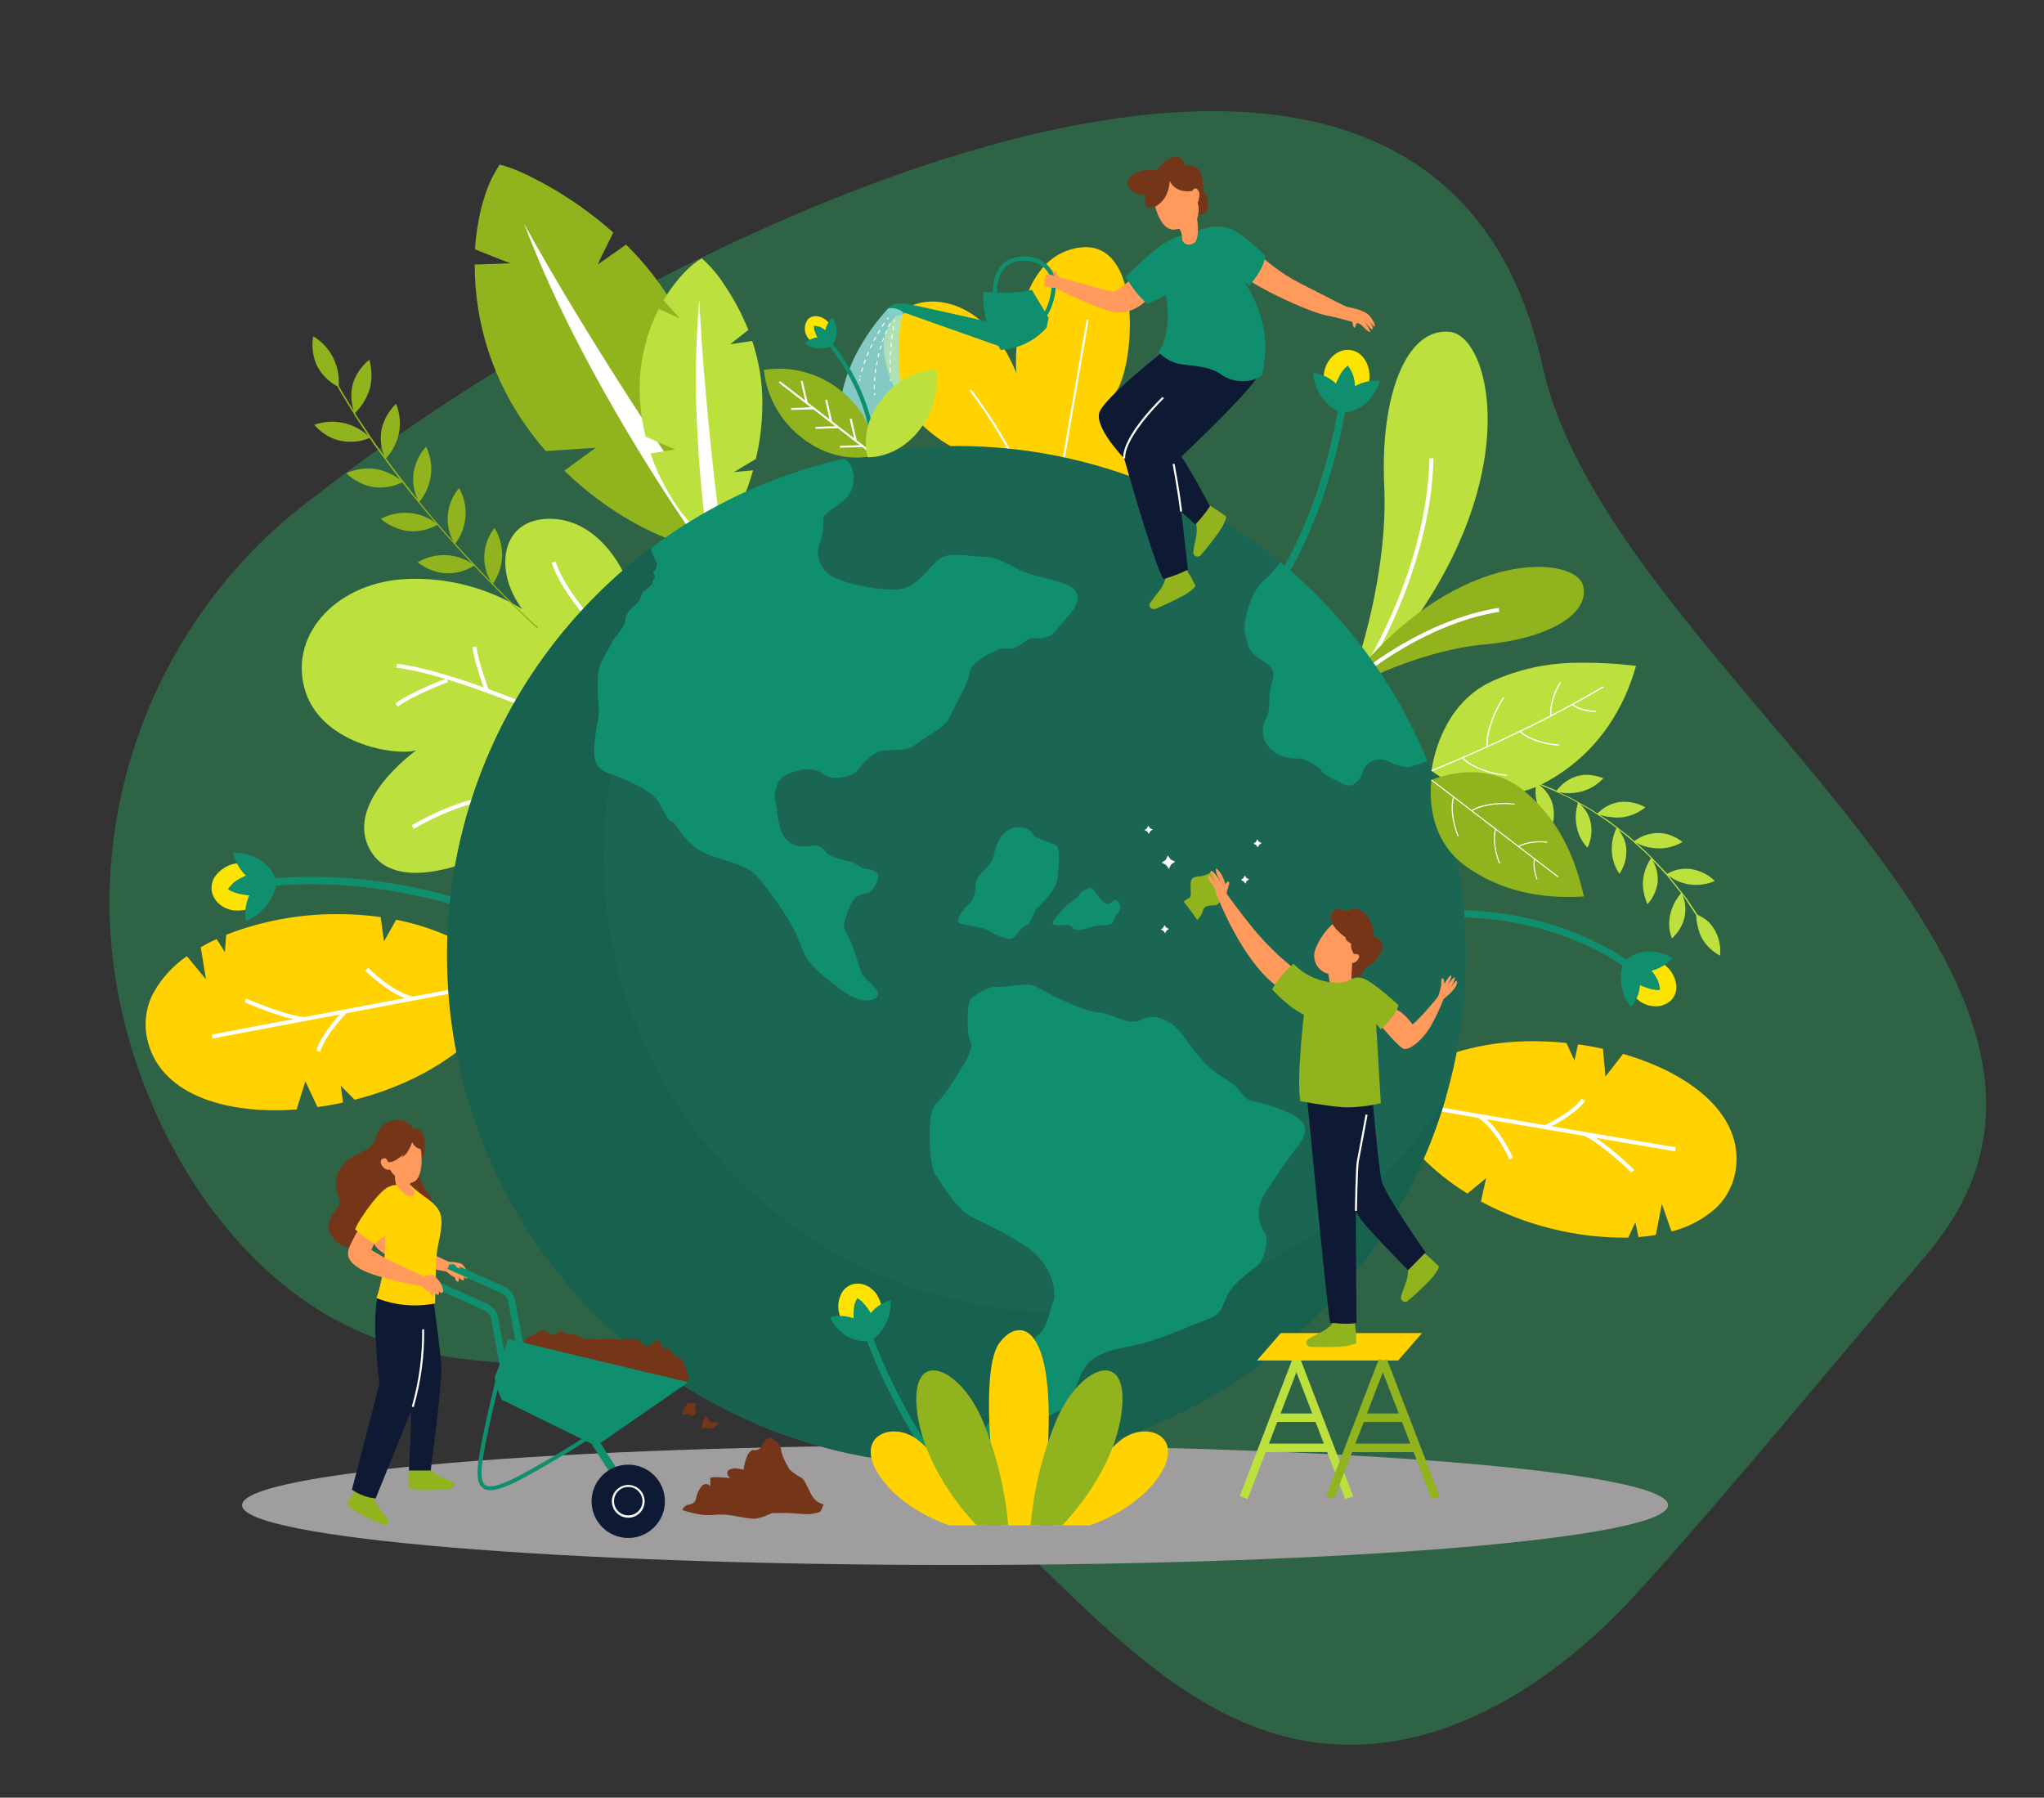 <svg width="730" height="642" xmlns="http://www.w3.org/2000/svg">

 <rect width="100%" height="100%" fill="#333333" stroke="none"/>

 <g>
  <title>Layer 1</title>
  <path id="svg_1" fill-opacity="0.5" fill="#27AE60" d="m111.006,178.391c-41.774,31.166 -71.665,83.504 -71.92,143.495c-0.265,61.972 35.758,129.996 88.677,153.379c54.012,23.927 112.313,0.191 166.454,23.491c59.225,25.478 99.673,101.357 160.134,120.108c49.745,15.427 97.325,-13.467 131.096,-50.828c33.772,-37.361 69.077,-80.692 102.479,-119.826c85.994,-100.72 -113.278,-209.312 -137.044,-317.564c-40.248,-183.783 -318.134,-47.702 -439.876,47.745z" opacity="0.8"/>
  <path id="svg_2" fill="#108F6E" d="m518.533,327.65l-0.179,-2.469c0,0 1.108,-0.076 2.953,-0.076c1.845,0 4.504,0 7.634,0.305c7.722,0.593 15.366,1.957 22.816,4.072c7.461,2.111 14.672,5.025 21.505,8.691c2.267,1.154 4.472,2.429 6.604,3.818l2.43,1.603l-1.387,2.049l-2.341,-1.451c-2.079,-1.389 -4.233,-2.664 -6.452,-3.817c-6.668,-3.567 -13.704,-6.4 -20.983,-8.45c-7.292,-2.073 -14.773,-3.412 -22.331,-3.995c-3.118,-0.28 -5.663,-0.28 -7.483,-0.28c-1.819,0 -2.786,0 -2.786,0z"/>
  <path id="svg_3" fill="#FCE300" d="m584.842,356.917c-1.785,-1.388 -3.002,-3.378 -3.423,-5.599c-0.247,-1.025 -0.282,-2.09 -0.102,-3.13c0.179,-1.039 0.569,-2.031 1.145,-2.914c0.621,-0.887 1.445,-1.612 2.403,-2.115c0.959,-0.502 2.024,-0.768 3.107,-0.774c2.55,0.028 5.015,0.926 6.986,2.545c1.945,1.666 3.243,3.963 3.664,6.49c0.186,1.053 0.114,2.135 -0.21,3.155c-0.323,1.019 -0.889,1.945 -1.647,2.698c-0.785,0.725 -1.708,1.285 -2.713,1.646c-1.006,0.361 -2.074,0.515 -3.141,0.454c-2.247,-0.089 -4.393,-0.958 -6.069,-2.456l0,0z"/>
  <path id="svg_4" fill="#108F6E" d="m585.719,351.827c0.776,0.377 1.58,0.692 2.405,0.941c1.502,0.575 3.101,0.852 4.708,0.815c-0.043,-1.676 -0.53,-3.309 -1.412,-4.734c-0.468,-0.765 -0.996,-1.493 -1.578,-2.176c2.031,-0.523 3.933,-1.458 5.586,-2.749c0.715,-0.542 1.364,-1.165 1.934,-1.857c-2.333,-1.258 -4.894,-2.037 -7.533,-2.291c-1.88,-0.118 -3.762,0.187 -5.509,0.891c-1.672,0.62 -3.179,1.617 -4.403,2.914c-0.652,1.62 -1.005,3.344 -1.044,5.09c-0.026,1.719 0.193,3.432 0.649,5.09c0.55,2.149 1.543,4.16 2.914,5.904c0.585,-0.669 1.097,-1.399 1.527,-2.176c1.017,-1.726 1.618,-3.664 1.756,-5.662z"/>
  <path id="svg_5" fill="#9F9D9D" d="m341.087,558.896c140.637,0 254.647,-9.566 254.647,-21.365c0,-11.8 -114.01,-21.365 -254.647,-21.365c-140.638,0 -254.647,9.565 -254.647,21.365c0,11.799 114.009,21.365 254.647,21.365z"/>
  <path id="svg_6" fill="#108F6E" d="m167.878,322.203l-0.903,2.545c0,0 -1.018,-0.356 -2.876,-0.941c-1.858,-0.586 -4.53,-1.362 -7.762,-2.176c-7.919,-2.032 -15.961,-3.549 -24.075,-4.543c-8.109,-0.991 -16.277,-1.416 -24.444,-1.272c-3.334,0.165 -6.121,0.178 -8.055,0.394l-3.041,0.305l-0.267,-2.659l3.105,-0.305c1.973,-0.217 4.797,-0.229 8.195,-0.408c8.295,-0.143 16.589,0.282 24.826,1.273c8.229,1.016 16.385,2.555 24.419,4.606c3.282,0.827 6.006,1.629 7.889,2.227c1.883,0.598 2.99,0.954 2.99,0.954z"/>
  <path id="svg_7" fill="#FCE300" d="m84.022,308.398c2.673,-0.484 5.431,-0.034 7.813,1.272c1.004,0.594 1.858,1.409 2.498,2.384c0.64,0.975 1.048,2.083 1.192,3.24c0.105,1.128 -0.035,2.265 -0.408,3.334c-0.373,1.069 -0.972,2.046 -1.756,2.863c-1.589,1.876 -3.796,3.121 -6.222,3.512c-1.224,0.202 -2.469,0.241 -3.703,0.115c-1.169,-0.158 -2.302,-0.52 -3.347,-1.069c-1.028,-0.51 -1.94,-1.224 -2.682,-2.1c-0.742,-0.875 -1.297,-1.892 -1.631,-2.99c-0.295,-1.112 -0.321,-2.279 -0.075,-3.403c0.246,-1.124 0.756,-2.173 1.488,-3.061c0.806,-1.012 1.784,-1.873 2.889,-2.545c1.193,-0.786 2.536,-1.315 3.945,-1.552l0,0z"/>
  <path id="svg_8" fill="#108F6E" d="m87.853,312.711c-0.901,0.357 -1.773,0.782 -2.609,1.272c-1.577,0.842 -2.896,2.096 -3.817,3.627c1.49,0.892 3.135,1.496 4.848,1.781c0.91,0.19 1.833,0.313 2.761,0.369c-1.347,2.859 -1.744,6.074 -1.133,9.175c2.243,-0.941 4.27,-2.331 5.955,-4.085c1.356,-1.293 2.476,-2.813 3.308,-4.492c0.873,-1.694 1.421,-3.537 1.616,-5.433c-0.507,-1.838 -1.42,-3.538 -2.672,-4.975c-1.304,-1.528 -2.895,-2.786 -4.683,-3.703c-2.568,-1.134 -5.337,-1.74 -8.144,-1.782c0.17,0.949 0.448,1.875 0.827,2.762c0.851,2.069 2.125,3.937 3.741,5.484l0,0z"/>
  <path id="svg_9" fill="#FFD200" d="m340.031,159.607c0,0 -20.627,-10.179 -24.177,-32.651c-3.551,-22.472 32.193,-30.934 47.081,6.197c0,0 -2.685,-40.223 21.81,-44.613c24.495,-4.39 20.538,44.536 13.107,52.324c0,0 10.281,-7.457 20.359,-1.273c10.078,6.185 6.833,30.425 -25.704,36.902c-32.537,6.477 -52.476,-16.886 -52.476,-16.886z"/>
  <path id="svg_10" fill="white" d="m362.515,165.83c-5.726,-12.636 -16.109,-26.162 -16.211,-26.302l0.572,-0.433c0.102,0.14 10.536,13.717 16.288,26.429l-0.649,0.306z"/>
  <path id="svg_11" fill="white" d="m388.085,114.195l-8.544,49.466l0.702,0.121l8.544,-49.466l-0.702,-0.121z"/>
  <path id="svg_12" fill="#BCE13E" d="m222.327,203.901c0,0 -8.5,-18.641 -26.035,-18.629c-17.534,0.013 -20.054,18.502 -9.811,32.245c-12.297,-7.582 -26.576,-11.325 -41.011,-10.752c-24.177,0.928 -41.992,18.807 -36.8,38.784c5.191,19.978 32.244,24.534 39.955,22.434c0,0 -26.632,18.922 -16.122,36.1c10.511,17.178 43.468,0 43.468,0l46.356,-100.182z"/>
  <path id="svg_13" fill="white" d="m186.952,252.434c-0.292,-0.127 -30.119,-12.419 -45.363,-13.934l0.14,-1.425c15.447,1.54 45.478,13.908 45.809,13.997l-0.586,1.362z"/>
  <path id="svg_14" fill="white" d="m142.072,252.345l-0.839,-1.145c5.98,-4.39 17.814,-8.793 18.298,-8.908l0.496,1.273c-0.127,0.102 -12.127,4.517 -17.955,8.78z"/>
  <path id="svg_15" fill="white" d="m173.21,246.899c-0.166,-0.471 -4.11,-11.351 -4.454,-15.779l1.425,-0.115c0.331,4.238 4.327,15.27 4.365,15.397l-1.336,0.497z"/>
  <path id="svg_16" fill="white" d="m147.76,296.016l-0.712,-1.273c14.837,-8.652 26.62,-10.408 26.721,-10.434l0.191,1.425c-0.089,0.051 -11.605,1.782 -26.2,10.282z"/>
  <path id="svg_17" fill="white" d="m211.638,223.396c-0.471,-0.522 -11.554,-12.61 -14.582,-22.446l1.374,-0.42c2.927,9.531 14.15,21.772 14.252,21.886l-1.044,0.98z"/>
  <path id="svg_18" fill="#FFD200" d="m137.135,336.226l-1.171,-8.716c-4.898,-0.69 -9.839,-1.039 -14.786,-1.043c-13.808,-0.147 -27.517,2.349 -40.388,7.354l-0.471,6.185l-2.965,-4.658c-1.972,0.904 -3.817,1.871 -5.662,2.927l1.871,11.452l-6.82,-8.233c-5.012,3.412 -9.142,7.965 -12.05,13.285c-2.559,4.927 -3.324,10.591 -2.163,16.02c0.94,4.669 3.14,8.99 6.362,12.496c1.592,1.737 3.376,3.286 5.319,4.619c2.07,1.409 4.268,2.619 6.566,3.614c9.48,4.148 21.823,5.675 35.145,4.695l3.143,-10.039l4.34,9.2c3.015,-0.433 6.069,-0.968 9.11,-1.655l-0.839,-5.993l4.988,5.014c1.17,-0.306 2.354,-0.624 3.524,-0.955c21.098,-6.108 34.421,-16.109 42.45,-24.66c8.029,-8.551 10.791,-15.588 10.791,-15.588c0,0 -12.127,-17.115 -41.928,-23.095l-4.365,7.774z"/>
  <path id="svg_19" fill="white" d="m173.72,350.943l-98.106,18.519l0.264,1.401l98.105,-18.52l-0.264,-1.4z"/>
  <path id="svg_20" fill="white" d="m108.772,364.628c-6.986,-0.407 -20.843,-6.452 -21.429,-6.719l0.573,-1.272c0.14,0 14.201,6.197 20.945,6.578l-0.089,1.413z"/>
  <path id="svg_21" fill="white" d="m114.396,375.622l-1.387,-0.357c1.502,-5.967 9.238,-13.997 9.556,-14.289l1.018,1.03c0,0 -7.787,8.004 -9.187,13.616z"/>
  <path id="svg_22" fill="white" d="m147.238,357.337c-8.016,-1.846 -16.402,-10.333 -16.758,-10.689l1.031,-1.005c0.076,0.089 8.436,8.551 16.058,10.294l-0.331,1.4z"/>
  <path id="svg_23" fill="#FFD200" d="m530.774,420.718l-1.883,8.36c16.172,8.665 34.27,13.107 52.616,12.916l2.545,-5.472l1.133,5.268c2.112,-0.161 4.174,-0.415 6.184,-0.763l2.151,-11.083l3.448,9.849c5.742,-1.417 11.064,-4.183 15.524,-8.068c4.023,-3.661 6.642,-8.612 7.406,-13.997c0.716,-4.592 0.162,-9.291 -1.603,-13.59c-0.874,-2.128 -1.984,-4.151 -3.309,-6.032c-1.413,-1.995 -3.015,-3.848 -4.784,-5.535c-7.253,-7.011 -18.044,-12.585 -30.54,-16.211l-6.286,8.105l-0.89,-9.925c-2.902,-0.623 -5.892,-1.17 -8.908,-1.578l-1.272,5.777l-2.863,-6.273c-1.171,-0.127 -2.354,-0.229 -3.55,-0.318c-21.365,-1.578 -36.902,3.067 -47.184,8.169c-10.281,5.103 -15.155,10.613 -15.155,10.613c0,0 5.281,19.761 30.54,35.323l6.68,-5.535z"/>
  <path id="svg_24" fill="white" d="m502.472,393.434l-0.239,1.405l96.029,16.328l0.239,-1.405l-96.029,-16.328z"/>
  <path id="svg_25" fill="white" d="m582.691,418.746c-0.115,-0.102 -10.905,-10.472 -16.924,-13.119l0.573,-1.273c6.26,2.749 16.885,12.98 17.343,13.412l-0.992,0.98z"/>
  <path id="svg_26" fill="white" d="m552.482,403.018l-0.623,-1.273c0.102,0 9.862,-4.721 13.03,-9.378l1.183,0.815c-3.397,4.949 -13.182,9.632 -13.59,9.836z"/>
  <path id="svg_27" fill="white" d="m539.083,414.012c0,-0.114 -4.822,-10.689 -11.198,-14.862l0.789,-1.196c6.719,4.402 11.453,15.015 11.72,15.473l-1.311,0.585z"/>
  <path id="svg_28" fill="#BCE13E" d="m461.616,485.281l-18.854,48.987l2.815,1.083l18.853,-48.987l-2.814,-1.083z"/>
  <path id="svg_29" fill="#BCE13E" d="m464.429,485.367l-2.815,1.084l18.853,48.986l2.815,-1.083l-18.853,-48.987z"/>
  <path id="svg_30" fill="#BCE13E" d="m471.49,504.79l-16.301,0l0,3.016l16.301,0l0,-3.016z"/>
  <path id="svg_31" fill="#BCE13E" d="m475.052,515.555l-23.617,0l0,3.016l23.617,0l0,-3.016z"/>
  <path id="svg_32" fill="#91B31E" d="m133.623,534.91c0.361,1.254 0.933,2.438 1.692,3.499c1.273,1.705 3.131,3.818 3.36,4.734c0.229,0.916 -0.878,1.743 -1.934,1.374c-3.617,-1.465 -7.118,-3.2 -10.473,-5.192c-1.781,-1.374 -2.29,-1.87 -2.239,-2.201c0.858,-1.746 1.809,-3.446 2.85,-5.09c0.636,-0.967 5.408,-0.942 6.744,2.876z"/>
  <path id="svg_33" fill="#91B31E" d="m153.461,524.73c0.921,0.927 1.993,1.693 3.168,2.265c1.896,0.904 4.568,1.858 5.205,2.545c0.636,0.687 0,1.96 -1.031,2.138c-3.878,0.438 -7.782,0.587 -11.681,0.445c-2.227,-0.356 -2.914,-0.56 -3.029,-0.865c-0.098,-1.95 -0.098,-3.903 0,-5.853c0.165,-1.133 4.377,-3.385 7.368,-0.675z"/>
  <path id="svg_34" fill="#0E1A34" d="m153.817,457.747c0,0 3.677,24.648 3.817,31.099c0.14,6.451 -3.817,36.304 -3.817,36.304l-7.775,0c0,0 0.751,-14.545 0.751,-16.822c0,-2.278 -0.751,-22.141 -0.751,-22.141l0.751,-27.639c0,0 4.555,-2.799 7.024,-0.801z"/>
  <path id="svg_35" fill="#0E1A34" d="m135.824,458.613c0,0 -2.43,6.362 -1.679,19.354c0.751,12.992 1.387,16.071 1.387,16.071c0,0 -8.717,33.899 -9.862,37.945c2.52,1.74 5.432,2.829 8.475,3.169l12.521,-30.87c2.877,-6.578 4.334,-13.689 4.275,-20.869c0,-7.088 0.789,-26.187 0.789,-26.187l-15.906,1.387z"/>
  <path id="svg_36" fill="white" d="m147.76,502.513l-0.687,-0.216c2.58,-8.952 3.827,-18.234 3.703,-27.549l0.712,0c0.122,9.387 -1.134,18.742 -3.728,27.765l0,0z"/>
  <path id="svg_37" fill="#FF9A5C" d="m159.9,454.197c0,0 -16.021,-2.761 -21.836,-5.981c-5.815,-3.219 -5.09,-6.069 -4.288,-8.131c0.802,-2.061 3.308,-6.426 3.308,-6.426l5.676,4.059l-0.14,1.273l-0.967,2.214c0,0 1.857,1.171 4.657,2.723c2.799,1.552 14.175,6.782 14.175,6.782c0,0 2.774,2.278 -0.585,3.487z"/>
  <path id="svg_38" fill="#FF9A5C" d="m159.467,454.07c0.872,0.896 1.898,1.629 3.028,2.163c0.115,1.082 0.751,1.54 1.095,1.502c0.343,-0.038 0.356,-1.667 0.356,-1.667c0.318,0.751 1.54,1.501 1.705,1.043c0.097,-0.397 0.097,-0.811 0,-1.209c0,0 0.509,0.662 0.878,0.662c0.369,0 0.84,-0.331 0.674,-1.171c-0.225,-0.978 -0.621,-1.908 -1.17,-2.748c-0.497,-0.662 -0.789,-1.273 -1.871,-1.578c-0.896,-0.143 -1.803,-0.211 -2.71,-0.204c-1.042,-0.069 -2.088,-0.069 -3.13,0l1.145,3.207z"/>
  <path id="svg_39" fill="#753519" d="m147.658,403.273c0,0 -2.138,-4.645 -8.156,-2.889c-6.019,1.756 -4.149,7.406 -8.03,9.786c-3.881,2.379 -9.67,3.639 -11.172,10.294c-1.501,6.655 3.143,7.151 0,11.16c-3.143,4.008 -4.263,6.909 -0.878,11.045c3.385,4.135 9.353,2.888 13.081,0.878c3.728,-2.011 20.042,-9.658 20.042,-9.658c1.052,-1.123 1.637,-2.604 1.637,-4.142c0,-1.539 -0.585,-3.02 -1.637,-4.142c-3.818,-4.276 -2.762,-10.791 -2.762,-10.791c0,0 1.387,-0.254 1.884,-4.021c0.496,-3.766 -0.7,-8.665 -4.009,-7.52z"/>
  <path id="svg_40" fill="#FF9A5C" d="m443.381,88.018l2.138,-1.514c5.335,6.065 11.768,11.069 18.96,14.748c11.795,5.942 15.842,8.22 16.911,8.411c1.069,0.191 6.146,1.069 7.902,3.308c1.756,2.24 1.947,3.512 1.565,3.614c-0.382,0.102 -2.341,-2.71 -2.341,-2.71c0,0 1.946,2.545 1.756,3.461c-0.191,0.916 -1.273,-0.662 -1.68,-1.056c-0.407,-0.395 -1.374,-1.527 -1.374,-1.527c0.873,1.072 1.596,2.258 2.15,3.525c0.076,0.814 -1.272,-0.242 -2.341,-1.413c-1.069,-1.171 -2.24,-1.718 -2.545,-1.374c-0.306,0.343 -0.395,1.807 -0.827,1.527c-0.433,-0.28 -0.509,-1.362 -0.7,-2.151c-0.7,0 -3.818,-1.158 -9.595,-2.303c-5.777,-1.145 -28.617,-11.198 -33.835,-17.674c-5.217,-6.477 3.856,-6.871 3.856,-6.871z"/>
  <path id="svg_41" fill="#BCE13E" d="m588.392,322.929c1.924,-2.168 3.183,-4.846 3.626,-7.711c0.23,-2.813 -0.41,-5.629 -1.832,-8.067l1.679,1.781c0.98,1.082 2.367,2.469 3.652,3.945l4.849,6.133c-1.939,2.234 -3.283,4.922 -3.907,7.813c-0.604,2.764 -0.383,5.644 0.636,8.284c2.152,-1.877 3.694,-4.354 4.428,-7.113c0.335,-1.339 0.46,-2.721 0.369,-4.098c-0.06,-1.463 -0.402,-2.902 -1.005,-4.237l0.84,1.069c0.484,0.662 1.069,1.59 1.667,2.545l2.418,3.639c0.013,1.49 0.232,2.972 0.649,4.403c0.306,1.379 0.807,2.707 1.488,3.944c1.507,2.564 3.714,4.643 6.363,5.994l0,0c0.312,-2.979 -0.259,-5.984 -1.642,-8.64c-0.658,-1.283 -1.517,-2.451 -2.545,-3.461c-1.171,-1.002 -2.477,-1.833 -3.881,-2.469c0,0 -0.61,-0.903 -1.514,-2.278l-1.54,-2.328c-0.28,-0.433 -0.572,-0.866 -0.878,-1.273l-1.005,-1.272l-5.421,-6.846c2.33,1.778 5.096,2.894 8.008,3.232c2.911,0.339 5.859,-0.114 8.535,-1.311l0,0c-2.302,-2.236 -5.233,-3.714 -8.399,-4.237c-2.982,-0.422 -6.021,0.169 -8.627,1.68l-5.383,-5.714c-1.224,-1.317 -2.524,-2.562 -3.893,-3.728l-1.82,-1.654c1.306,0.693 2.696,1.215 4.135,1.552c1.381,0.296 2.788,0.458 4.2,0.484c2.916,-0.015 5.775,-0.819 8.271,-2.329l0,0c-1.332,-0.994 -2.791,-1.803 -4.339,-2.405c-1.444,-0.521 -2.97,-0.78 -4.505,-0.763c-3.037,0.035 -5.981,1.058 -8.386,2.913l-1.819,-1.654l-4.263,-3.295c-1.552,-1.197 -3.092,-2.418 -4.352,-3.182l-2.049,-1.348c1.399,0.482 2.852,0.786 4.327,0.903c1.389,0.185 2.797,0.185 4.186,0c2.907,-0.449 5.642,-1.661 7.928,-3.512c-2.807,-1.578 -6.036,-2.245 -9.238,-1.909c-3.012,0.473 -5.786,1.916 -7.902,4.11l-2.049,-1.348c-1.273,-0.802 -2.99,-1.706 -4.683,-2.685l-2.545,-1.413l-2.265,-1.081l-2.214,-1.057c2.842,0.545 5.772,0.41 8.551,-0.394c2.816,-0.856 5.352,-2.451 7.342,-4.619l0,0c-1.595,-0.609 -3.263,-1.003 -4.962,-1.171c-0.767,-0.064 -1.537,-0.064 -2.303,0c-0.754,0.097 -1.499,0.254 -2.227,0.471c-2.902,0.886 -5.433,2.701 -7.202,5.166l-1.031,-0.483l-2.8,-1.145c-2.303,-0.993 -5.459,-2.087 -8.627,-3.118c-3.168,-1.031 -6.426,-1.794 -8.907,-2.252c-1.362,-0.292 -2.738,-0.513 -4.123,-0.662l0,0.407c0,0 1.158,0.115 2.888,0.433c1.731,0.318 4.034,0.814 6.299,1.4c2.265,0.585 4.53,1.272 6.184,1.883l2.774,0.941c-0.446,2.933 -0.148,5.93 0.866,8.717c0.996,2.595 2.66,4.882 4.822,6.629l0,0c0.858,-2.734 0.885,-5.661 0.077,-8.411c-0.888,-2.702 -2.641,-5.036 -4.988,-6.642l2.265,0.916c1.361,0.573 3.193,1.273 4.937,2.138c1.743,0.865 3.537,1.667 4.835,2.341l2.138,1.273c-0.886,2.808 -1.027,5.799 -0.407,8.678c0.554,2.744 1.878,5.273 3.817,7.291l0,0c1.245,-2.566 1.688,-5.448 1.273,-8.271c-0.221,-1.359 -0.651,-2.677 -1.273,-3.906c-0.716,-1.26 -1.616,-2.405 -2.672,-3.398l2.125,1.196c1.272,0.675 2.901,1.82 4.543,2.876c2.2,1.391 4.324,2.899 6.362,4.518c-1.291,2.651 -1.861,5.596 -1.654,8.538c0.176,2.798 1.113,5.495 2.71,7.8l0,0c1.604,-2.376 2.464,-5.175 2.469,-8.042c-0.006,-1.383 -0.243,-2.754 -0.7,-4.059c-0.541,-1.342 -1.274,-2.598 -2.176,-3.728l1.947,1.488c1.42,1.092 2.784,2.255 4.085,3.487l3.906,3.525c0.451,0.396 0.876,0.821 1.272,1.272l0.459,0.484c-1.658,2.466 -2.649,5.32 -2.876,8.283c-0.089,1.358 0.022,2.722 0.331,4.047c0.263,1.414 0.699,2.79 1.298,4.097l0,0z"/>
  <path id="svg_42" fill="#91B31E" d="m141.462,144.223c-2.497,2.358 -4.263,5.383 -5.09,8.716c-0.743,3.323 -0.423,6.795 0.916,9.925l-1.718,-2.354c-1.056,-1.387 -2.38,-3.321 -3.665,-5.255l-3.575,-5.319c-0.497,-0.725 -0.878,-1.349 -1.146,-1.781l-0.407,-0.687c2.566,-2.45 4.418,-5.551 5.357,-8.971c0.422,-1.61 0.597,-3.275 0.522,-4.938c-0.023,-1.722 -0.275,-3.434 -0.751,-5.089l0,0c-2.674,2.129 -4.68,4.982 -5.777,8.22c-0.939,3.256 -0.873,6.72 0.191,9.938l-2.736,-4.428c-0.674,-1.12 -1.374,-2.215 -1.845,-3.067l-0.776,-1.425c0.269,-3.485 -0.441,-6.975 -2.049,-10.078c-1.584,-3.139 -4.035,-5.758 -7.062,-7.546c-0.609,3.519 -0.166,7.14 1.273,10.409c1.634,3.177 4.2,5.779 7.354,7.456l0.42,0.789c0.268,0.497 0.662,1.209 1.184,2.036l3.728,6.096c1.273,2.239 2.8,4.377 3.818,5.993l1.806,2.697c-2.556,-2.294 -5.672,-3.874 -9.034,-4.58c-3.398,-0.695 -6.921,-0.435 -10.18,0.75l0,0c1.283,1.429 2.756,2.675 4.377,3.703c1.525,0.918 3.188,1.584 4.925,1.973c3.512,0.754 7.171,0.398 10.472,-1.018l1.629,2.417l3.818,5.192c2.71,3.817 5.624,7.457 5.624,7.457c-1.38,-1.082 -2.899,-1.972 -4.517,-2.647c-1.514,-0.677 -3.117,-1.135 -4.759,-1.362c-3.45,-0.417 -6.948,0.116 -10.117,1.54l0,0c2.63,2.574 5.973,4.299 9.595,4.95c3.562,0.505 7.194,-0.09 10.409,-1.705l1.794,2.303c1.056,1.4 2.545,3.194 4.034,4.988l4.084,4.95l1.922,2.214c-2.784,-2.05 -6.092,-3.269 -9.54,-3.515c-3.449,-0.245 -6.896,0.493 -9.942,2.128l0,0c2.782,2.385 6.201,3.903 9.836,4.365c3.58,0.323 7.173,-0.459 10.295,-2.24l1.908,2.214c1.133,1.273 2.672,3.08 4.263,4.797l4.314,4.76l1.998,2.125c-2.869,-1.922 -6.225,-2.988 -9.677,-3.074c-3.452,-0.086 -6.857,0.813 -9.818,2.59l0,0c6.363,4.772 13.616,5.166 20.169,1.196l3.41,3.614c2.087,2.112 4.823,4.988 7.635,7.762c2.812,2.774 5.662,5.548 7.838,7.635c2.176,2.087 3.64,3.372 3.64,3.372l0.331,-0.369c0,0 -4.161,-3.754 -8.157,-7.635c-2.023,-1.947 -3.983,-3.945 -5.484,-5.421l-2.456,-2.545c2.008,-2.935 3.138,-6.383 3.257,-9.938c0.071,-3.506 -0.875,-6.957 -2.723,-9.938l0,0c-2.134,2.687 -3.399,5.96 -3.626,9.384c-0.227,3.423 0.594,6.835 2.354,9.78c0,0 -3.271,-3.321 -6.439,-6.744c-1.616,-1.68 -3.181,-3.411 -4.352,-4.708l-1.959,-2.164c2.147,-2.803 3.423,-6.175 3.669,-9.697c0.247,-3.523 -0.547,-7.04 -2.282,-10.115l0,0c-2.243,2.595 -3.64,5.813 -4.006,9.223c-0.367,3.411 0.316,6.852 1.957,9.864l-1.947,-2.176l-4.199,-4.848c-1.553,-1.743 -3.029,-3.537 -4.136,-4.899l-1.858,-2.252c2.245,-2.745 3.674,-6.065 4.123,-9.582c0.415,-3.463 -0.195,-6.972 -1.756,-10.091c-2.302,2.532 -3.826,5.673 -4.39,9.048c-0.531,3.369 -0.016,6.82 1.476,9.887l-1.794,-2.253l-3.945,-5.089c-2.926,-3.652 -5.624,-7.457 -5.624,-7.457c2.4,-2.61 4.018,-5.842 4.67,-9.327c0.588,-3.412 0.213,-6.919 -1.081,-10.129l0,0z"/>
  <path id="svg_43" fill="#FF9A5C" d="m379.528,99.877c-0.674,-0.386 -1.284,-0.875 -1.807,-1.451c-0.276,-0.562 -0.656,-1.067 -1.119,-1.489c-0.518,-0.396 -1.126,-0.658 -1.769,-0.763c0.284,1.062 0.777,2.058 1.451,2.927c0.147,0.113 0.332,0.166 0.516,0.147c0.185,-0.019 0.355,-0.108 0.476,-0.249c0.347,0.822 0.805,1.593 1.362,2.291c0,0 2.074,-0.738 0.89,-1.413z"/>
  <path id="svg_44" fill="#1A6652" d="m341.672,523.05c100.454,0 181.887,-81.433 181.887,-181.887c0,-100.453 -81.433,-181.887 -181.887,-181.887c-100.453,0 -181.887,81.434 -181.887,181.887c0,100.454 81.434,181.887 181.887,181.887z"/>
  <path id="svg_45" fill="#19614F" d="m378.256,468.512c-35.873,-0.004 -70.738,-11.871 -99.165,-33.752c-28.427,-21.882 -48.82,-52.549 -58.004,-87.226c-9.184,-34.678 -6.644,-71.419 7.226,-104.502c13.87,-33.083 38.291,-60.651 69.459,-78.411c-31,7.695 -59.429,23.415 -82.428,45.579c-23,22.164 -39.76,49.992 -48.596,80.686c-8.836,30.695 -9.437,63.175 -1.742,94.175c7.695,31 23.415,59.429 45.579,82.428c22.164,23 49.991,39.76 80.686,48.597c30.694,8.836 63.174,9.437 94.174,1.743c31,-7.695 59.429,-23.414 82.429,-45.578c23,-22.163 39.761,-49.991 48.597,-80.685c-14.571,23.541 -34.918,42.967 -59.108,56.434c-24.19,13.467 -51.421,20.528 -79.107,20.512l0,0z"/>
  <path id="svg_46" fill="#FF9A5C" d="m403.323,100.221c0,0 -4.339,3.919 -5.802,3.919c-1.463,0 -15.919,-4.339 -18.642,-4.911c-2.723,-0.573 -2.545,0.293 -3.664,1.005c-1.12,0.713 2.303,2.889 2.303,2.889c0,0 12.928,6.591 19.647,8.207c6.718,1.616 12.025,-3.817 12.025,-3.817c0,0 1.705,-7.075 -5.867,-7.292z"/>
  <path id="svg_47" fill="#108F6E" d="m351.356,104.191c0,0 10.179,1.107 17.165,-0.674c0,0 4.352,7.291 5.994,9.988l-0.713,3.487c-2.067,2.349 -4.58,4.263 -7.394,5.63c-2.814,1.368 -5.872,2.162 -8.995,2.336c0,0 -7.623,-10.549 -6.057,-20.767z"/>
  <path id="svg_48" fill="#108F6E" d="m367.3,116.508c-1.294,-0.003 -2.569,-0.304 -3.729,-0.878l0.726,-1.272c0.821,0.401 1.716,0.628 2.629,0.668c0.913,0.039 1.824,-0.11 2.677,-0.439c2.367,-1.018 4.148,-3.665 5.281,-7.851c1.272,-4.759 0.636,-8.564 -1.871,-11.007c-2.914,-2.838 -7.571,-3.105 -10.879,-2.099c-6.795,2.049 -6.096,11.58 -6.096,11.669l-1.501,0.127c0,-0.115 -0.802,-10.841 7.164,-13.234c4.492,-1.362 9.454,-0.369 12.368,2.456c2.036,1.985 4.085,5.752 2.265,12.483c-1.272,4.67 -3.334,7.635 -6.158,8.907c-0.917,0.351 -1.896,0.511 -2.876,0.471z"/>
  <path id="svg_49" fill="#FF9A5C" d="m375.189,98.096c0,0 -1.273,-0.496 -1.832,0.395c-0.56,0.891 1.641,1.642 3.486,1.463c1.845,-0.178 0.191,-1.527 -1.654,-1.858z"/>
  <path id="svg_50" fill="#FF9A5C" d="m375.151,99.407c-0.364,-0.107 -0.746,-0.132 -1.121,-0.073c-0.374,0.059 -0.73,0.202 -1.042,0.416c-0.878,0.751 1.946,1.82 4.097,1.629c2.15,-0.191 0.229,-1.629 -1.934,-1.972z"/>
  <path id="svg_51" fill="#91B31E" d="m416.252,206.663c-0.403,1.406 -1.044,2.732 -1.896,3.919c-1.387,1.896 -3.5,4.263 -3.818,5.294c-0.318,1.031 0.967,1.947 2.151,1.54c1.183,-0.408 9.721,-4.263 11.719,-5.803c1.998,-1.54 2.545,-2.112 2.545,-2.468c-0.965,-1.959 -2.031,-3.866 -3.194,-5.714c-0.636,-1.069 -5.98,-1.031 -7.507,3.232z"/>
  <path id="svg_52" fill="#FF9A5C" d="m374.896,100.628c-0.326,-0.107 -0.676,-0.125 -1.011,-0.051c-0.336,0.074 -0.646,0.237 -0.897,0.471c-0.789,0.814 1.718,1.909 3.639,1.705c1.921,-0.204 1.018,-1.985 -1.731,-2.125z"/>
  <path id="svg_53" fill="#108F6E" d="m352.45,114.803c0,0 -27.994,-6.362 -29.012,-6.362c-1.018,0 -4.518,-0.649 -6.197,1.667c0.123,0.476 0.348,0.92 0.66,1.3c0.312,0.38 0.704,0.688 1.147,0.901c1.552,0.777 3.613,-0.763 3.613,-0.763l33.785,11.948c0.59,-1.684 0.503,-3.531 -0.242,-5.152c-0.746,-1.622 -2.091,-2.89 -3.754,-3.539l0,0z"/>
  <path id="svg_54" fill="#108F6E" d="m320.027,112.92c-0.392,0.004 -0.779,-0.083 -1.132,-0.254c-0.494,-0.233 -0.93,-0.573 -1.276,-0.996c-0.345,-0.423 -0.592,-0.917 -0.722,-1.447l0,-0.357l0.344,0c0.349,-0.053 0.702,-0.078 1.056,-0.076c1.662,-0.025 3.282,0.518 4.593,1.54l0.357,0.292l-0.369,0.28c-0.839,0.594 -1.825,0.946 -2.851,1.018zm-2.316,-2.468c0.291,0.692 0.825,1.253 1.502,1.577c0.254,0.12 0.533,0.181 0.814,0.179c0.714,-0.047 1.405,-0.27 2.011,-0.649c-1.13,-0.75 -2.461,-1.141 -3.818,-1.12l-0.509,0.013z"/>
  <path id="svg_55" fill="#FFD200" d="m499.331,485.869l-50.415,0l8.513,-9.798l50.415,0l-8.513,9.798z"/>
  <path id="svg_56" fill="#9AE5E5" d="m317.241,110.146c0,0 -19.851,19.838 -17.204,43.531l24.024,0c0,0 -5.93,-29.266 -1.4,-42.093c-0.749,-0.612 -1.62,-1.056 -2.555,-1.304c-0.934,-0.248 -1.911,-0.294 -2.865,-0.134z" opacity="0.79"/>
  <path id="svg_57" fill="#0E1A34" d="m414.355,126.383c0,0 -19.418,15.346 -21.632,20.665c-2.214,5.319 8.755,16.657 8.755,16.657c0,0 10.371,36.901 13.997,43.073c3.031,-0.803 5.969,-1.92 8.767,-3.334c0,0 -3.461,-33.326 -5.089,-37.767c0,0 25.182,-23.553 29.495,-30.539c4.314,-6.986 -31.302,-11.173 -34.293,-8.755z"/>
  <path id="svg_58" fill="#91B31E" d="m427.22,187.105c0.25,1.44 0.25,2.912 0,4.352c-0.382,2.316 -1.272,5.37 -0.98,6.363c0.099,0.248 0.262,0.467 0.471,0.634c0.21,0.167 0.459,0.277 0.724,0.318c0.264,0.041 0.535,0.012 0.786,-0.083c0.25,-0.096 0.471,-0.255 0.641,-0.462c0.878,-0.904 6.769,-8.17 7.876,-10.447c1.107,-2.278 1.349,-3.041 1.133,-3.334c-1.74,-1.323 -3.549,-2.55 -5.421,-3.678c-1.056,-0.585 -5.815,1.82 -5.23,6.337z"/>
  <path id="svg_59" fill="white" d="m401.122,163.717c-0.242,-8.207 13.475,-21.441 14.061,-21.988l0.496,0.509c-0.14,0.14 -14.074,13.565 -13.845,21.454l-0.712,0.025z"/>
  <path id="svg_60" fill="#0E1A34" d="m402.967,165.537l23.923,21.785c1.914,-2.011 3.663,-4.172 5.229,-6.464c0,0 -8.716,-16.975 -12.317,-20.436c-3.601,-3.461 -16.835,5.115 -16.835,5.115z"/>
  <path id="svg_61" fill="#91B31E" d="m475.778,472.711c-0.959,1.099 -2.099,2.024 -3.372,2.736c-2.061,1.133 -4.975,2.38 -5.65,3.207c-0.674,0.827 0.064,2.189 1.273,2.316c1.209,0.127 10.599,0.242 13.068,-0.306c2.469,-0.547 3.219,-0.814 3.334,-1.158c-0.048,-2.187 -0.209,-4.37 -0.484,-6.54c-0.152,-1.247 -5,-3.487 -8.169,-0.255z"/>
  <path id="svg_62" fill="#108F6E" d="m312.367,157.966l-1.45,0c0,0 0,-0.573 -0.14,-1.617c-0.14,-1.043 -0.357,-2.544 -0.726,-4.3c-0.967,-4.329 -2.379,-8.546 -4.211,-12.585c-1.813,-4.057 -4.002,-7.934 -6.541,-11.58c-0.98,-1.539 -1.96,-2.697 -2.545,-3.55l-1.018,-1.272l1.133,-0.904l1.03,1.273c0.649,0.865 1.642,2.048 2.647,3.613c2.582,3.723 4.814,7.676 6.668,11.809c1.872,4.135 3.317,8.449 4.313,12.877c0.369,1.82 0.624,3.36 0.738,4.441c0.115,1.082 0.102,1.795 0.102,1.795z"/>
  <path id="svg_63" fill="#FCE300" d="m295.647,114.88c2.137,2.418 2.227,5.675 0.254,7.253c-1.099,0.657 -2.39,0.918 -3.658,0.739c-1.268,-0.179 -2.436,-0.787 -3.31,-1.724c-0.873,-0.936 -1.4,-2.143 -1.491,-3.421c-0.091,-1.277 0.258,-2.547 0.99,-3.598c1.718,-1.87 4.962,-1.527 7.215,0.751z"/>
  <path id="svg_64" fill="#108F6E" d="m294.769,117.896c-0.403,-0.312 -0.828,-0.592 -1.273,-0.84c-0.871,-0.447 -1.833,-0.686 -2.812,-0.7c-0.012,0.951 0.197,1.892 0.611,2.749c0.18,0.476 0.393,0.939 0.636,1.386c-1.711,0.206 -3.31,0.96 -4.556,2.151c1.946,1.395 4.34,2.02 6.719,1.756c1.021,-0.094 2.015,-0.384 2.927,-0.853c0.689,-0.785 1.202,-1.709 1.501,-2.71c0.324,-1.26 0.378,-2.575 0.158,-3.858c-0.219,-1.282 -0.706,-2.504 -1.43,-3.586c-1.264,1.216 -2.129,2.787 -2.481,4.505l0,0z"/>
  <path id="svg_65" fill="#91B31E" d="m502.843,453.23c0.052,1.461 -0.146,2.92 -0.585,4.314c-0.738,2.239 -2.011,5.09 -1.934,6.197c0.06,0.263 0.188,0.505 0.372,0.703c0.183,0.198 0.415,0.345 0.673,0.424c0.258,0.08 0.532,0.091 0.795,0.032c0.263,-0.06 0.506,-0.187 0.705,-0.37c0.992,-0.751 7.915,-7.063 9.34,-9.149c1.425,-2.087 1.794,-2.8 1.628,-3.131c-1.522,-1.565 -3.128,-3.048 -4.809,-4.441c-1.018,-0.789 -6.083,0.904 -6.185,5.421z"/>
  <path id="svg_66" fill="#91B31E" d="m272.806,132.084c0.503,4.804 1.99,9.454 4.367,13.659c2.378,4.205 5.595,7.876 9.452,10.785c13.259,10.18 25.73,6.044 25.73,6.044c0,0 0.865,-13.119 -12.394,-23.337c-3.795,-2.989 -8.163,-5.166 -12.835,-6.397c-4.671,-1.23 -9.545,-1.487 -14.32,-0.754l0,0z"/>
  <path id="svg_67" fill="white" d="m278.578,136.114l-0.435,0.565l34.006,26.207l0.435,-0.564l-34.006,-26.208z"/>
  <path id="svg_68" fill="white" d="m290.56,145.455l-8.038,0.25l0.022,0.712l8.038,-0.25l-0.022,-0.712z"/>
  <path id="svg_69" fill="white" d="m286.661,135.966l-0.694,0.159l1.802,7.838l0.694,-0.16l-1.802,-7.837z"/>
  <path id="svg_70" fill="white" d="m299.305,152.193l-8.038,0.251l0.022,0.712l8.038,-0.251l-0.022,-0.712z"/>
  <path id="svg_71" fill="white" d="m295.405,142.729l-0.695,0.16l1.801,7.837l0.695,-0.159l-1.801,-7.838z"/>
  <path id="svg_72" fill="white" d="m308.06,158.94l-8.038,0.25l0.022,0.712l8.038,-0.25l-0.022,-0.712z"/>
  <path id="svg_73" fill="white" d="m304.162,149.466l-0.695,0.16l1.801,7.838l0.695,-0.16l-1.801,-7.838z"/>
  <path id="svg_74" fill="#BCE13E" d="m334.164,131.778c-3.827,0.398 -7.531,1.581 -10.881,3.475c-3.35,1.894 -6.273,4.458 -8.587,7.532c-8.131,10.562 -4.81,20.5 -4.81,20.5c0,0 10.459,0.687 18.591,-9.875c2.384,-3.021 4.119,-6.501 5.098,-10.223c0.978,-3.722 1.179,-7.606 0.589,-11.409l0,0z"/>
  <path id="svg_75" fill="#91B31E" d="m247.344,156.464l7.495,-12.024c-2.847,-11.723 -7.278,-23.004 -13.17,-33.53c-4.899,-8.653 -10.981,-16.58 -18.07,-23.553l-10.116,7.1c0,0 1.273,-2.876 2.749,-5.739l2.787,-5.675c-7.095,-6.307 -14.831,-11.851 -23.083,-16.542c-3.652,-2.01 -6.846,-3.69 -9.824,-5.001c-2.458,-1.133 -5.013,-2.044 -7.634,-2.723c-2.364,3.526 -4.187,7.386 -5.408,11.452c-0.927,2.82 -1.65,5.703 -2.164,8.627c-0.627,3.365 -1.052,6.764 -1.272,10.18l6.362,2.545l6.274,2.456l-6.363,0.242l-6.362,0.191c-0.045,21.213 6.716,41.881 19.291,58.966c1.985,2.736 4.008,5.319 6.095,7.635l8.907,-0.56l8.907,-0.611l-11.197,8.182c7.472,7.301 15.88,13.578 25.004,18.667c3.397,1.884 6.222,3.207 8.207,4.085c1.985,0.878 3.143,1.272 3.143,1.272l10.485,-7.265l10.485,-7.266c0,0 0,-0.662 0,-1.973c0,-1.31 0,-3.181 -0.14,-5.586c-0.393,-6.541 -1.243,-13.046 -2.545,-19.469l-8.843,5.917z"/>
  <path id="svg_76" fill="white" d="m251.569,182.779c-3.958,-5.79 -13.692,-20.118 -25.615,-38.645c-11.923,-18.527 -26.111,-41.241 -38.747,-64.196c9.238,24.533 21.848,48.532 32.97,67.721c11.121,19.189 20.805,33.682 24.864,39.625l3.257,-2.253l3.271,-2.252z"/>
  <path id="svg_77" fill="#BCE13E" d="m262.13,168.591l7.826,-4.708c1.813,-7.588 2.571,-15.39 2.252,-23.185c-0.295,-6.447 -1.495,-12.82 -3.563,-18.934l-7.889,1.183l3.244,-2.545l3.258,-2.544c-2.277,-5.721 -5.174,-11.174 -8.64,-16.263c-2.232,-3.458 -4.915,-6.603 -7.978,-9.352c-3.347,1.794 -8.908,6.91 -13.667,15.015l2.927,3.257l2.939,3.194l-3.817,-1.667l-3.754,-1.718c-5.132,10.141 -7.44,21.477 -6.68,32.818c0.28,4.33 0.949,8.627 1.997,12.839l10.575,4.542l-8.831,1.413c2.165,6.375 5.159,12.437 8.907,18.031c1.387,2.087 2.621,3.677 3.499,4.759c0.878,1.081 1.413,1.667 1.413,1.667l8.156,-1.069l8.157,-1.082c0.809,-1.409 1.539,-2.862 2.188,-4.352c1.713,-3.868 3.15,-7.852 4.301,-11.923l-6.82,0.624z"/>
  <path id="svg_78" fill="white" d="m256.798,184.929c-0.56,-4.479 -1.921,-15.575 -3.334,-29.712c-1.412,-14.137 -2.952,-31.354 -3.702,-48.227c-1.406,16.148 -1.619,32.378 -0.637,48.558c0.751,14.302 2.036,25.449 2.622,30.056l2.545,-0.331l2.506,-0.344z"/>
  <path id="svg_79" fill="#BCE13E" d="m483.833,239.392c0,0 12.037,-33.479 10.536,-65.927c-1.502,-32.448 8.029,-56.816 23.591,-54.92c15.562,1.896 29.114,60.608 -30.119,124.359l-4.008,-3.512z"/>
  <path id="svg_80" fill="white" d="m489.037,238.169l-1.209,-0.763c0.216,-0.344 21.861,-35.235 22.701,-73.715l1.425,0c-0.84,38.913 -22.701,74.122 -22.917,74.478z"/>
  <path id="svg_81" fill="#91B31E" d="m486.543,243.374c0,0 21.632,-11.261 43.748,-13.234c22.115,-1.972 37.805,-10.688 35.082,-21.072c-2.723,-10.383 -43.799,-14.15 -81.578,31.901l2.748,2.405z"/>
  <path id="svg_82" fill="white" d="m487.663,240.651l-0.916,-1.095c0.216,-0.191 22.141,-18.298 48.506,-22.472l0.217,1.413c-25.959,4.11 -47.591,21.975 -47.807,22.154z"/>
  <path id="svg_83" fill="#BCE13E" d="m584.282,237.788c-7.6,-0.907 -15.254,-1.265 -22.905,-1.069c-9.684,0.284 -19.222,2.445 -28.083,6.362c-9.913,4.416 -15.27,12.356 -18.349,19.304c-1.813,4.094 -3.055,8.419 -3.69,12.852c3.581,2.772 7.603,4.923 11.897,6.362c4.518,1.646 9.327,2.342 14.127,2.045c4.799,-0.298 9.486,-1.583 13.766,-3.776c9.348,-4.814 17.357,-11.87 23.311,-20.537c4.477,-6.583 7.831,-13.863 9.926,-21.543l0,0z"/>
  <path id="svg_84" fill="white" d="m511.318,275.478l-0.153,-0.42c0,0 3.957,-1.578 9.849,-4.123c5.891,-2.545 13.679,-6.057 21.365,-9.772c7.685,-3.716 15.269,-7.635 20.881,-10.791c2.812,-1.54 5.09,-2.876 6.731,-3.817l2.545,-1.476l0.229,0.381l-2.545,1.476c-1.603,0.955 -3.919,2.304 -6.731,3.818c-5.612,3.117 -13.195,7.075 -20.907,10.79c-7.711,3.716 -15.498,7.241 -21.39,9.786c-5.891,2.545 -9.874,4.148 -9.874,4.148z"/>
  <path id="svg_85" fill="white" d="m553.679,255.641c-0.151,-1.118 -0.116,-2.253 0.101,-3.36c0.557,-3.074 1.665,-6.023 3.271,-8.703l0.369,0.216c-1.559,2.641 -2.64,5.535 -3.194,8.551c-0.126,0.783 -0.185,1.574 -0.178,2.367c0.003,0.281 0.024,0.561 0.063,0.84l-0.432,0.089z"/>
  <path id="svg_86" fill="white" d="m542.659,261.316l0.331,-0.306c0.239,0.238 0.494,0.459 0.763,0.662c0.75,0.569 1.551,1.067 2.392,1.489c3.363,1.605 7.017,2.51 10.74,2.659l0,0.446c-3.78,-0.144 -7.491,-1.057 -10.905,-2.685c-1.227,-0.562 -2.35,-1.328 -3.321,-2.265z"/>
  <path id="svg_87" fill="white" d="m522.096,270.758l0.331,-0.293c0.266,0.286 0.551,0.553 0.852,0.802c0.837,0.682 1.731,1.291 2.673,1.819c3.774,1.992 7.911,3.203 12.164,3.563l0,0.433c-4.31,-0.35 -8.505,-1.571 -12.33,-3.589c-1.381,-0.688 -2.63,-1.614 -3.69,-2.735l0,0z"/>
  <path id="svg_88" fill="white" d="m530.914,266.686c-0.135,-1.669 -0.002,-3.349 0.395,-4.975c1.075,-4.531 2.935,-8.837 5.497,-12.725l0.369,0.242c-2.533,3.842 -4.364,8.103 -5.408,12.584c-0.258,1.159 -0.407,2.339 -0.446,3.525c-0.027,0.424 -0.027,0.849 0,1.273l-0.407,0.076z"/>
  <path id="svg_89" fill="white" d="m561.415,251.696l0.306,-0.318c0.572,0.492 1.221,0.887 1.921,1.171c2.018,0.835 4.179,1.267 6.362,1.272l0,0.458c-2.254,0.006 -4.488,-0.426 -6.578,-1.272c-0.74,-0.319 -1.42,-0.763 -2.011,-1.311l0,0z"/>
  <path id="svg_90" fill="#91B31E" d="m565.691,320.18c-2.38,-10.383 -7.139,-26.213 -21.734,-38.034c-14.595,-11.821 -32.715,-3.576 -32.715,-3.576c0,0 -3.258,19.584 12.114,30.667c15.371,11.083 31.811,11.478 42.335,10.943z"/>
  <path id="svg_91" fill="white" d="m511.127,278.711l0.229,-0.293l45.287,34.624l-0.216,0.293l-45.3,-34.624z"/>
  <path id="svg_92" fill="white" d="m542.226,302.2c0.786,-0.499 1.644,-0.873 2.545,-1.107c2.536,-0.662 5.176,-0.831 7.775,-0.496l0,0.369c-2.553,-0.323 -5.145,-0.154 -7.635,0.496c-0.635,0.17 -1.253,0.4 -1.845,0.687c-0.213,0.102 -0.417,0.222 -0.611,0.357l-0.229,-0.306z"/>
  <path id="svg_93" fill="white" d="m533.968,296.003l0.344,0.14c-0.088,0.267 -0.156,0.539 -0.204,0.815c-0.14,0.772 -0.212,1.556 -0.216,2.341c0.052,3.082 0.687,6.125 1.87,8.971l-0.343,0.14c-1.209,-2.888 -1.857,-5.98 -1.909,-9.111c-0.034,-1.116 0.121,-2.231 0.458,-3.296l0,0z"/>
  <path id="svg_94" fill="white" d="m518.978,284.551l0.357,0.127c-0.107,0.307 -0.188,0.622 -0.242,0.942c-0.17,0.885 -0.255,1.784 -0.255,2.685c0.043,3.527 0.764,7.014 2.125,10.268l-0.343,0.14c-1.384,-3.298 -2.123,-6.832 -2.176,-10.408c-0.029,-1.273 0.152,-2.541 0.534,-3.754z"/>
  <path id="svg_95" fill="white" d="m525.48,289.386c1.17,-0.763 2.461,-1.322 3.818,-1.654c3.792,-0.975 7.734,-1.221 11.618,-0.725l0,0.369c-3.83,-0.482 -7.717,-0.232 -11.453,0.738c-0.954,0.262 -1.883,0.612 -2.774,1.043c-0.323,0.149 -0.633,0.324 -0.929,0.522l-0.28,-0.293z"/>
  <path id="svg_96" fill="white" d="m547.927,306.667l0.344,0.14c-0.181,0.606 -0.263,1.238 -0.242,1.87c0.038,1.814 0.413,3.605 1.107,5.281l-0.344,0.14c-0.714,-1.729 -1.102,-3.575 -1.145,-5.446c-0.018,-0.673 0.077,-1.344 0.28,-1.985l0,0z"/>
  <path id="svg_97" fill="#FFD200" d="m142.047,423.365c0,0 -0.509,-0.725 -3.448,0.586c-2.94,1.31 -9.722,10.268 -11.733,15.053c2.112,1.919 4.385,3.652 6.795,5.179c1.239,-1.044 2.549,-2 3.92,-2.863c0.061,4.651 -0.267,9.299 -0.98,13.895c-0.567,2.818 -1.28,5.604 -2.138,8.348c6.644,2.656 13.916,3.323 20.932,1.921c0,0 0.153,-12.432 0.535,-17.216c0.381,-4.785 2.621,-10.18 1.387,-14.583c-1.235,-4.403 -6.515,-6.159 -10.778,-10.536l-4.492,0.216z"/>
  <path id="svg_98" fill="#FF9A5C" d="m150.509,412.04c-0.186,-2.247 -0.978,-4.402 -2.291,-6.235c-2.074,-2.545 -6.655,-1.667 -8.525,2.29c-0.937,1.817 -1.446,3.823 -1.489,5.866c-0.251,-0.212 -0.569,-0.329 -0.897,-0.329c-0.329,0 -0.647,0.117 -0.897,0.329c-1.4,0.942 0.712,4.301 2.837,3.716c0.456,0.828 1.065,1.562 1.794,2.163c0,2.698 0.56,3.423 0.56,3.423c1.973,2.393 4.288,4.759 5.854,3.716c1.565,-1.044 -0.319,-2.545 -0.828,-3.334c-0.079,-0.09 -0.139,-0.196 -0.176,-0.311c-0.036,-0.115 -0.048,-0.236 -0.035,-0.356c0.013,-0.12 0.051,-0.236 0.112,-0.34c0.06,-0.104 0.142,-0.195 0.239,-0.265c4.67,-0.56 3.742,-10.333 3.742,-10.333z"/>
  <path id="svg_99" fill="#753519" d="m147.2,407.816c0,0 -1.272,4.555 -3.932,5.56c0.392,-0.373 0.727,-0.801 0.993,-1.272c0,0 -3.474,3.245 -5.408,2.939c0,0 -1.272,-0.547 -1.616,-4.861c-0.344,-4.313 4.161,-6.884 4.161,-6.884l5.166,0l3.627,4.161l0.381,2.94c-0.751,-0.06 -1.469,-0.335 -2.067,-0.794c-0.599,-0.458 -1.052,-1.079 -1.305,-1.789l0,0z"/>
  <path id="svg_100" fill="#FF9A5C" d="m150.942,459.389c0,0 -16.034,-2.762 -21.836,-5.981c-5.803,-3.219 -5.09,-6.07 -4.288,-8.131c0.801,-2.061 3.308,-6.426 3.308,-6.426l5.637,4.059l-0.14,1.273l-0.98,2.214c0,0 1.858,1.17 4.658,2.723c2.799,1.552 14.277,6.769 14.277,6.769c0,0 2.71,2.291 -0.636,3.5z"/>
  <path id="svg_101" fill="#108F6E" d="m178.669,488.694l-3.245,-17.636c-0.125,-0.667 -0.409,-1.294 -0.828,-1.828c-0.419,-0.533 -0.96,-0.959 -1.577,-1.239l-19.342,-8.729l1.056,-2.329l19.342,8.729c0.984,0.458 1.845,1.146 2.509,2.005c0.664,0.859 1.113,1.864 1.308,2.932l3.245,17.624l-2.468,0.471z"/>
  <path id="svg_102" fill="#753519" d="m187.805,478.221c0,0 3.932,-2.685 5.904,-2.965c1.973,-0.279 2.545,1.846 3.932,1.489c0.956,-0.297 1.828,-0.816 2.545,-1.514l2.8,1.502c0,0 0.292,-0.789 2.252,0c1.96,0.788 0.84,-0.064 1.972,0.776c0.84,0.525 1.824,0.774 2.812,0.712c0.919,-0.236 1.882,-0.236 2.8,0c1.412,0.407 3.512,-0.687 6.744,0c3.232,0.687 6.184,-0.687 7.877,0c1.692,0.687 2.544,3.143 3.931,2.482c1.288,-0.72 2.51,-1.55 3.652,-2.482l2.253,3.932c0,0 0.84,-1.807 1.959,0c0.951,1.272 2.207,2.283 3.652,2.94c0.578,0.475 1.058,1.058 1.413,1.717c0.713,1.65 1.222,3.381 1.514,5.154l0,1.692l-42.259,-1.692l-17.713,-9.811l1.96,-3.932z"/>
  <path id="svg_103" fill="#108F6E" d="m184.777,482.573l-3.245,-17.624c-0.121,-0.67 -0.402,-1.301 -0.821,-1.837c-0.42,-0.537 -0.963,-0.963 -1.584,-1.242l-19.342,-8.729l1.056,-2.329l19.342,8.729c0.986,0.456 1.848,1.142 2.513,2.002c0.664,0.859 1.112,1.866 1.304,2.935l3.245,17.637l-2.468,0.458z"/>
  <path id="svg_104" fill="#108F6E" d="m181.443,478.221c0,0 -3.576,11.109 -4.518,12.992c-0.941,1.883 2.253,8.653 2.253,8.653l33.695,16.542l32.931,-22.777l-64.361,-15.41z"/>
  <path id="svg_105" fill="#108F6E" d="m175.144,532.187c-0.897,0.034 -1.783,-0.201 -2.545,-0.674c-1.705,-1.12 -2.303,-3.487 -1.96,-7.635c0.687,-8.233 6.363,-31.074 6.655,-32.041l1.387,0.343c0,0.242 -5.942,23.707 -6.617,31.812c-0.292,3.563 0.128,5.586 1.273,6.363c1.794,1.17 5.98,0 12.801,-3.716c12.788,-6.91 22.344,-13.208 22.434,-13.272l0.788,1.196c-0.101,0.064 -9.696,6.363 -22.548,13.336c-5.395,2.888 -9.123,4.288 -11.668,4.288z"/>
  <path id="svg_106" fill="#753519" d="m245.829,501.037c0,0 -2.01,2.252 -2.125,3.652c-0.114,1.399 2.125,0 2.125,0c0,0 1.133,1.527 2.253,0.623c1.12,-0.903 0,-1.998 0,-1.998l0.496,-2.277l-2.749,0z"/>
  <path id="svg_107" fill="#108F6E" d="m342.626,533.065l-1.921,1.476l-1.68,-2.265c-1.056,-1.451 -2.545,-3.537 -4.262,-6.082c-3.449,-5.09 -7.826,-11.974 -11.809,-19.087c-3.983,-7.114 -7.635,-14.507 -10.04,-20.131c-1.158,-2.85 -2.125,-5.217 -2.812,-6.871l-0.942,-2.66l2.265,-0.827l0.942,2.621l2.761,6.783c2.431,5.548 5.955,12.852 9.926,19.914c3.97,7.062 8.296,13.921 11.706,18.947c1.693,2.545 3.181,4.568 4.212,6.006l1.654,2.176z"/>
  <path id="svg_108" fill="#FCE300" d="m314.53,465.331c0.625,2.152 0.509,4.451 -0.33,6.528c-0.362,0.965 -0.926,1.841 -1.655,2.57c-0.729,0.729 -1.605,1.293 -2.57,1.654c-0.997,0.339 -2.059,0.442 -3.103,0.303c-1.044,-0.139 -2.042,-0.517 -2.916,-1.104c-2.025,-1.372 -3.489,-3.427 -4.123,-5.79c-0.184,-0.625 -0.32,-1.263 -0.407,-1.909c-0.051,-0.626 -0.051,-1.256 0,-1.883c0.102,-1.162 0.404,-2.299 0.891,-3.359c0.417,-0.961 1.057,-1.808 1.867,-2.472c0.81,-0.664 1.766,-1.125 2.79,-1.346c1.025,-0.177 2.074,-0.143 3.085,0.1c1.011,0.243 1.962,0.69 2.794,1.313c0.869,0.629 1.622,1.404 2.227,2.29c0.303,0.461 0.567,0.946 0.789,1.451c0.277,0.527 0.499,1.081 0.661,1.654l0,0z"/>
  <path id="svg_109" fill="#108F6E" d="m311.005,468.983c-0.404,-0.733 -0.863,-1.435 -1.374,-2.099c-0.468,-0.639 -0.983,-1.243 -1.539,-1.807c-0.549,-0.583 -1.184,-1.076 -1.884,-1.464c-0.451,0.689 -0.791,1.445 -1.005,2.24c-0.192,0.767 -0.307,1.551 -0.344,2.341c-0.066,0.868 -0.066,1.74 0,2.609c-1.9,-0.693 -3.925,-0.975 -5.942,-0.827c-0.863,0.054 -1.717,0.208 -2.545,0.458c2.787,5.37 6.591,7.405 9.518,8.156c1.658,0.454 3.396,0.537 5.09,0.242c1.481,-0.9 2.777,-2.075 3.817,-3.461c2.376,-3.188 3.539,-7.116 3.283,-11.083c-0.839,0.225 -1.654,0.537 -2.43,0.929c-1.817,0.882 -3.406,2.17 -4.645,3.766l0,0z"/>
  <path id="svg_110" fill="#753519" d="m252.014,505.605c0,0 -1.68,3.296 -1.4,4.148c0.28,0.853 1.4,0 1.4,0c0,0 1.692,0.738 2.545,0.369c0.865,-0.612 1.625,-1.359 2.252,-2.214l-3.105,0l-1.692,-2.303z"/>
  <path id="svg_111" fill="#753519" d="m260.73,527.847c0,0 -7.062,-0.75 -7.049,0c0.013,0.751 0,2.914 0,2.914c-0.182,-0.239 -0.416,-0.434 -0.686,-0.568c-0.269,-0.134 -0.566,-0.204 -0.867,-0.204c-0.3,0 -0.597,0.07 -0.867,0.204c-0.269,0.134 -0.504,0.329 -0.685,0.568c-1.072,1.321 -1.763,2.91 -1.998,4.594c-0.176,0.527 -0.499,0.992 -0.933,1.34c-0.433,0.347 -0.957,0.563 -1.51,0.62c-0.553,0.061 -1.077,0.279 -1.51,0.629c-0.433,0.349 -0.757,0.815 -0.933,1.343c2.249,0.734 4.55,1.296 6.884,1.68c1.599,0.166 3.211,0.166 4.81,0c1.78,-0.171 3.574,-0.129 5.344,0.127c2.545,0.433 5.332,1.005 7.864,1.272c2.532,0.268 7.024,-1.972 7.024,-1.972c3.654,-0.158 7.315,-0.065 10.956,0.28c2.191,0.26 4.413,-0.028 6.464,-0.84l1.12,-2.545c-1.437,-0.376 -2.716,-1.2 -3.652,-2.354c-1.4,-1.858 -3.092,-6.744 -4.212,-7.113c-1.498,-0.828 -2.909,-1.804 -4.212,-2.914c0,0 -2.812,-4.339 -3.092,-7.075c-0.28,-2.736 -3.932,-4.504 -3.932,-4.504c-0.635,0.25 -1.212,0.627 -1.695,1.108c-0.484,0.482 -0.864,1.057 -1.117,1.691c-0.256,0.636 -0.732,1.159 -1.342,1.472c-0.61,0.313 -1.313,0.396 -1.979,0.233c0,0 -1.451,0.242 -2.303,2.685c-0.497,1.429 -0.872,2.898 -1.12,4.39c0,0 -3.372,-1.132 -5.09,0c-1.718,1.133 0.318,2.939 0.318,2.939z"/>
  <path id="svg_112" fill="#108F6E" d="m213.895,514.452l-2.413,1.541l6.312,9.889l2.414,-1.54l-6.313,-9.89z"/>
  <path id="svg_113" fill="#91B31E" d="m492.486,485.292l-18.853,48.986l2.814,1.084l18.854,-48.987l-2.815,-1.083z"/>
  <path id="svg_114" fill="#91B31E" d="m495.3,485.363l-2.814,1.083l18.853,48.987l2.814,-1.084l-18.853,-48.986z"/>
  <path id="svg_115" fill="#91B31E" d="m502.334,504.79l-16.287,0l0,3.016l16.287,0l0,-3.016z"/>
  <path id="svg_116" fill="#91B31E" d="m505.923,515.555l-23.617,0l0,3.016l23.617,0l0,-3.016z"/>
  <path id="svg_117" fill="#FF9A5C" d="m475.18,330.704c-2.313,2.303 -4.128,5.058 -5.332,8.093c-0.36,0.882 -0.527,1.832 -0.49,2.785c0.038,0.953 0.28,1.887 0.709,2.738c0.43,0.852 1.037,1.601 1.78,2.198c0.744,0.597 1.607,1.027 2.531,1.262c0.42,1.987 0.688,4.004 0.802,6.032c1.475,0.408 3,0.605 4.53,0.585c1.018,-0.134 2.015,-0.399 2.965,-0.789l0,-6.362c1.59,-1.434 2.886,-3.162 3.817,-5.09c0.891,-2.469 1.68,-8.487 -1.183,-11.452c-2.863,-2.965 -8.564,-1.782 -10.129,0z"/>
  <path id="svg_118" fill="#91B31E" d="m432.31,311.527c0,0 -0.102,0.446 -2.379,1.146c-2.278,0.699 -3.907,0 -4.556,1.896c-0.649,1.896 0.649,5.42 -0.763,6.184c-0.683,0.311 -1.303,0.742 -1.833,1.272c0,0 3.576,4.556 4.759,6.503c1.072,-0.944 1.83,-2.191 2.176,-3.576c0.535,-2.278 4.238,-1.183 5.09,-1.96c0.635,-0.602 1.222,-1.253 1.756,-1.947c0,0 -1.221,-7.902 -4.25,-9.518z"/>
  <path id="svg_119" fill="#753519" d="m480.562,334.789c0,0 -3.97,-2.774 -4.886,-5.357c-0.916,-2.583 0.178,-4.976 2.443,-4.708c1.17,0.116 2.328,0.333 3.461,0.648c0,0 2.112,-2.684 5.764,0.739c1.084,1.066 1.929,2.35 2.48,3.767c0.551,1.417 0.794,2.934 0.714,4.453c0,0 4.619,1.272 2.774,5.624c-1.16,2.624 -3.303,4.689 -5.968,5.752c0,0 -0.598,2.812 -2.163,2.964c-0.867,0.065 -1.722,0.24 -2.545,0.522l0.293,-5.268c0.509,-0.049 0.995,-0.24 1.402,-0.55c0.407,-0.31 0.719,-0.728 0.901,-1.206c0.84,-1.743 -1.756,-1.476 -1.756,-1.476c0,0 -1.476,-2.672 -0.827,-3.69c0.038,0 -2.265,-0.929 -2.087,-2.214z"/>
  <path id="svg_120" fill="#FF9A5C" d="m461.017,344.968c-4.789,-3.894 -9.187,-8.245 -13.132,-12.992c-6.044,-7.406 -9.734,-12.725 -9.734,-12.725c-0.052,-1.952 -0.484,-3.875 -1.273,-5.662c-0.465,-1.172 -1.182,-2.227 -2.099,-3.092c-0.738,-0.98 -0.726,0.801 0.203,2.545l0.929,1.743c0,0 -2.417,-3.817 -3.308,-3.741c-0.891,0.076 0.178,1.4 0.636,2.087c0.328,0.573 0.544,1.204 0.636,1.858c0,0 -1.73,-2.673 -2.328,-2.202c-0.598,0.471 0.636,2.074 1.616,3.347c0.98,1.272 1.145,3.27 1.73,4.339c0,0 8.399,21.785 20.36,31.15c11.961,9.365 5.764,-6.655 5.764,-6.655z"/>
  <path id="svg_121" fill="#FF9A5C" d="m437.884,319.57c0.086,-0.529 0.205,-1.052 0.356,-1.566c0.102,-0.152 0.433,-1.336 0.674,-2.074c0.242,-0.738 -0.101,-1.438 -0.521,-1.081c-0.674,0.663 -1.119,1.523 -1.273,2.456c0.134,0.79 0.392,1.554 0.764,2.265l0,0z"/>
  <path id="svg_122" fill="#FF9A5C" d="m493.745,366.969c0,0 5.357,6.503 7.406,7.521c2.049,1.018 7.457,-3.474 10.18,-8.64c1.608,-2.938 3.023,-5.977 4.237,-9.099c0,0 3.627,-2.634 4.645,-5.09c0,0 0.369,-1.119 0,-1.361c-0.369,-0.242 -1.438,1.565 -1.998,2.252c0,0 1.629,-2.825 1.374,-3.448c-0.254,-0.624 -2.545,2.634 -2.545,2.634c0,0 1.82,-3.321 1.196,-3.385c-0.623,-0.064 -2.392,2.952 -2.392,2.952c0,0 -0.064,-2.074 -0.687,-1.947c-0.624,0.128 -0.433,2.443 -0.433,2.443c0,0 -0.636,2.889 -1.005,3.818c-0.369,0.929 -8.284,9.976 -9.289,10.18c0,0 -3.194,-4.518 -6.146,-5.396c-2.952,-0.878 -4.543,6.566 -4.543,6.566z"/>
  <path id="svg_123" fill="#0E1A34" d="m466.336,387.113c0,0 7.419,78.651 8.716,85.255c0,0 7.037,0.853 9.429,0c0,0 -0.534,-47.883 0,-52.807c0.535,-4.925 4.772,-30.056 3.245,-33.453c-1.527,-3.398 -21.39,1.005 -21.39,1.005z"/>
  <path id="svg_124" fill="#0E1A34" d="m489.597,385.777c0,0 2.634,31.468 3.945,36.278c1.31,4.81 15.6,25.207 15.6,25.207l-6.235,6.363c0,0 -12.916,-13.081 -16.644,-17.815c-3.728,-4.734 -10.18,-24.622 -10.18,-24.622c0,0 3.665,-30.336 13.514,-25.411z"/>
  <path id="svg_125" fill="#108F6E" d="m379.452,208.19c-7.241,-2.252 -12.483,-2.952 -16.72,-5.344c-4.238,-2.393 -8.501,-4.161 -11.745,-4.034c-3.245,0.127 -9.976,-1.629 -13.998,0c-4.021,1.629 -8.22,9.862 -14.353,11.363c-6.133,1.502 -21.505,-1.73 -25.793,-4.479c-4.288,-2.749 -5.51,-8.246 -4.275,-10.994c1.14,-3.007 1.643,-6.218 1.476,-9.429c-0.255,-1.794 6.247,-5.319 8.487,-7.635c2.24,-2.316 4.377,-10.04 -0.942,-13.883c-25.041,5.637 -48.597,16.533 -69.108,31.965c0.241,1.524 0.801,2.981 1.642,4.275c1.501,2.545 -0.904,3.996 -0.827,4.747c0.076,0.75 1.425,0.661 0.254,2.087c-1.17,1.425 0,1.157 -1.069,2.163c-0.898,0.904 -1.85,1.754 -2.85,2.545c-0.751,0.496 -0.496,1.997 -1.998,3.741c-1.501,1.743 -4.237,3.245 -4.237,5.993c0,2.749 -4.25,6.49 -4.746,7.991c-0.497,1.502 -4.747,7.241 -4.988,10.982c-0.258,3.324 -0.258,6.664 0,9.989c0.332,2.492 0.267,5.022 -0.191,7.494c-0.727,3.349 -1.152,6.756 -1.273,10.18c-0.254,4.988 1.744,7.241 6.49,8.742c4.746,1.502 13.717,5.739 15.969,8.984c2.253,3.244 3.5,7.24 5.256,7.736c1.756,0.497 3.244,5.752 8.983,9.735c5.739,3.983 16.479,4.504 21.225,9.62c4.746,5.115 13.476,17.585 15.728,24.456c2.252,6.872 5.993,9.404 9.976,12.725c3.983,3.321 8.996,7.088 12.725,7.342c3.728,0.255 5.268,-1.272 5.09,-2.659c-0.179,-1.387 -4.874,-5.332 -5.625,-6.362c-0.75,-1.031 -2.252,-7.75 -4.492,-12.483c-2.239,-4.734 -2.544,-4.938 -1.756,-7.215c0.789,-2.278 2.253,-7.266 4.492,-8.513c2.24,-1.247 3.996,-0.344 5.497,-2.545c1.502,-2.201 2.024,-3.448 1.884,-4.823c-0.14,-1.374 -2.38,-2.227 -4.632,-2.43c-2.252,-0.204 -2.99,-2.189 -5.994,-2.685c-3.003,-0.496 -7.24,-1.756 -8.232,-3.499c-0.513,-0.757 -1.235,-1.349 -2.077,-1.703c-0.843,-0.355 -1.77,-0.457 -2.67,-0.295c-1.501,0.254 -5.993,0.992 -8.983,-1.998c-2.991,-2.99 -3.245,-8.742 -3.741,-11.732c-0.497,-2.99 -1.006,-3.996 -0.255,-6.248c0.751,-2.252 0.751,-4.008 4.25,-5.624c3.499,-1.616 9.226,-2.876 12.725,0c3.499,2.875 10.485,0.636 11.987,-1.107c1.501,-1.744 5.738,-6.999 9.238,-7.241c3.499,-0.241 9.238,0 11.452,-1.997c2.214,-1.998 10.74,-6.21 12.241,-9.595c1.502,-3.385 7.317,-13.195 7.317,-16.389c0,-3.194 10.485,-9.442 13.475,-8.45c2.991,0.993 6.986,-3.741 8.488,-3.741c1.501,0 5.993,0.751 8.487,-2.252c2.494,-3.003 4.492,-5.001 6.49,-7.864c1.997,-2.863 3.486,-7.367 -3.754,-9.607z"/>
  <path id="svg_126" fill="#108F6E" d="m363.89,443.534c-5.003,-3.103 -10.206,-5.87 -15.576,-8.284c-7.151,-3.003 -12.419,-13.666 -14.302,-15.868c-1.883,-2.201 -3.385,-21.39 0,-24.787c3.385,-3.398 6.795,-9.022 9.607,-13.54c2.812,-4.517 3.945,-7.533 2.812,-9.416c-1.132,-1.883 -1.132,-12.572 0,-14.379c1.133,-1.807 6.783,-5.191 9.417,-4.822c2.634,0.369 10.917,-1.935 14.302,0c3.385,1.934 16.186,8.678 21.836,9.06c5.649,0.381 11.287,5.268 15.804,2.634c4.517,-2.634 11.147,0.381 14.99,6.031c3.842,5.65 8.347,11.389 14.747,15.104c6.401,3.716 5.841,7.101 9.506,7.851c3.665,0.751 11.859,2.991 16.3,6.019c4.441,3.029 2.978,6.783 -0.687,11.3c-3.665,4.517 -8.22,11.668 -11.21,16.186c-2.991,4.517 -1.896,11.299 0,13.17c1.896,1.87 0.394,9.798 -2.24,12.05c-2.634,2.252 -8.284,6.019 -10.536,10.18c-2.252,4.161 -2.036,7.215 -7.228,9.06c-5.191,1.845 -16.86,7.126 -24.011,8.818c-7.152,1.692 -13.183,2.1 -18.069,6.222c-4.887,4.123 -5.586,15.346 -10.18,17.268c-4.594,1.921 -18.425,10.561 -23.693,10.001c-5.269,-0.559 -5.256,-1.603 -2.253,-5.408c3.003,-3.804 10.613,-10.497 14.901,-16.605c4.288,-6.108 -1.349,-12 2.405,-14.468c3.754,-2.469 4.428,-9.811 5.599,-11.974c1.17,-2.163 0.852,-14.226 -12.241,-21.403z"/>
  <path id="svg_127" fill="#108F6E" d="m472.037,275.249c0.751,1.527 4.772,3.283 7.775,4.785c3.003,1.501 5.84,-0.802 7.062,-4.785c1.221,-3.983 6.489,-4.746 9.251,-3.245c2.761,1.502 5.777,2.265 7.787,1.756c2.011,-0.509 5.815,-1.972 5.917,-2.01c-11.43,-27.616 -29.473,-51.999 -52.54,-71.004c-1.574,2.182 -3.36,4.202 -5.332,6.032c-2.158,1.928 -3.843,4.327 -4.924,7.011c-0.84,1.756 -3.36,9.289 -2.354,12.546c1.005,3.258 0.585,5.523 4.313,8.284c3.729,2.762 7.037,3.69 5.37,8.755c-1.667,5.064 -0.394,10.447 -2.15,13.145c-1.046,1.856 -1.404,4.023 -1.01,6.117c0.393,2.095 1.512,3.984 3.16,5.335c4.123,3.512 9.391,2.761 10.651,3.003c1.26,0.242 6.273,2.736 7.024,4.275z"/>
  <path id="svg_128" fill="#108F6E" d="m348.315,317.47c-0.084,2.161 -0.995,4.206 -2.545,5.714c-2.545,2.252 -5.027,6.273 -2.545,6.769c2.481,0.497 7.774,1.273 9.034,1.998c1.26,0.725 7.775,4.276 9.531,3.029c1.756,-1.247 3.016,-4.276 4.772,-4.518c1.756,-0.242 2.252,-4.708 3.817,-6.12c1.565,-1.413 6.77,-6.439 7.266,-10.447c0.496,-4.009 1.005,-10.04 0,-11.542c-1.005,-1.501 -8.029,-2.545 -8.78,-4.517c-0.751,-1.972 -5.23,-3.512 -8.64,-1.514c-3.41,1.998 -4.912,6.528 -5.408,9.798c-0.496,3.27 -6.757,5.662 -6.502,11.35z"/>
  <path id="svg_129" fill="#108F6E" d="m456.22,210.951l-2.074,-1.552c0,0 0.623,-0.814 1.629,-2.405c1.005,-1.591 2.417,-3.817 3.957,-6.706c3.735,-6.989 6.946,-14.245 9.607,-21.708c2.688,-7.489 4.902,-15.138 6.63,-22.905c0.789,-3.143 1.183,-5.828 1.565,-7.635l0.56,-2.914l2.545,0.433l-0.56,2.965c-0.382,1.871 -0.789,4.581 -1.591,7.775c-1.752,7.847 -3.992,15.577 -6.706,23.146c-2.692,7.589 -5.941,14.968 -9.721,22.077c-1.578,2.902 -3.004,5.256 -4.06,6.884c-1.056,1.629 -1.781,2.545 -1.781,2.545z"/>
  <path id="svg_130" fill="#FCE300" d="m489.05,135.646c-0.777,5.574 -5.09,9.455 -9.506,8.678c-4.415,-0.776 -7.444,-5.535 -6.731,-10.637c0.509,-5.09 4.581,-9.048 9.085,-8.73c4.505,0.318 7.712,5.103 7.152,10.689z"/>
  <path id="svg_131" fill="#108F6E" d="m483.96,137.899c-0.057,-0.925 -0.189,-1.845 -0.395,-2.749c-0.37,-1.689 -1.133,-3.267 -2.226,-4.606c-1.319,1.068 -2.373,2.427 -3.08,3.97c-0.43,0.797 -0.809,1.622 -1.132,2.469c-2.24,-2.121 -5.106,-3.46 -8.17,-3.818c0.294,4.319 2.229,8.362 5.408,11.3c1.332,1.264 2.896,2.258 4.607,2.926c1.859,-0.017 3.694,-0.429 5.382,-1.208c2.978,-1.273 6.363,-4.187 8.551,-10.18c-3.106,-0.307 -6.231,0.356 -8.945,1.896l0,0z"/>
  <path id="svg_132" fill="#108F6E" d="m422.105,84.048c-2.243,0.678 -4.384,1.658 -6.362,2.914c-4.225,2.443 -13.73,11.859 -13.73,11.859c0,0 3.474,6.363 7.902,9.697c2.219,-0.986 4.385,-2.086 6.489,-3.296c0,0 2.634,12.725 -2.634,20.512c2.116,2.288 4.931,3.809 8.004,4.326c4.988,0.751 10.256,0.662 14.583,3.818c4.326,3.156 11.388,2.825 14.404,0c0,0 2.545,-9.785 0,-18.909c-1.293,-5.043 -3.394,-9.843 -6.222,-14.214l1.603,1.273c0,0 5.408,-5.968 5.739,-10.638c0,0 -6.299,-6.502 -10.816,-8.907c-4.517,-2.405 -9.544,-1.692 -13.247,-0.038c-1.791,0.876 -3.727,1.419 -5.713,1.603l0,0z"/>
  <path id="svg_133" fill="#FF9A5C" d="m412.294,72.417c0,0.42 1.107,5.586 3.627,8.106c2.519,2.519 4.479,0.98 5.179,1.272c0.699,0.293 1.107,2.24 1.107,3.627c0,1.387 2.239,2.799 4.339,1.272c2.099,-1.527 0.979,-8.665 0.979,-8.665c0.722,-1.777 0.825,-3.744 0.293,-5.586c0,0 1.069,-2.659 0.318,-4.199c-0.75,-1.54 -1.87,-1.12 -2.43,0c0,0 -2.66,-4.886 -6.566,-4.046c-3.907,0.84 -7.406,2.901 -6.846,8.22z"/>
  <path id="svg_134" fill="#753519" d="m430.465,69.478c-1.272,-1.68 -0.42,-6.006 -2.061,-8.525c-1.642,-2.519 -5.09,-1.68 -5.09,-1.68c0,0 -0.84,-3.817 -4.046,-3.207c-3.207,0.611 -6.159,4.886 -6.159,4.886c-1.561,-0.365 -3.185,-0.365 -4.746,0c-3.08,0.56 -6.566,2.659 -5.307,5.726c1.26,3.067 6.006,2.914 6.006,2.914c0,0 -1.272,6.044 3.156,4.364c0.127,0 0.242,-0.127 0.356,-0.178c-0.122,-0.448 -0.22,-0.903 -0.292,-1.362c-0.277,-1.445 -0.06,-2.941 0.616,-4.247c0.676,-1.306 1.772,-2.347 3.112,-2.955l0,0c0.992,-0.476 2.039,-0.827 3.118,-1.044c3.906,-0.84 6.566,4.046 6.566,4.046c0.559,-1.12 1.679,-1.54 2.43,0c0.751,1.54 -0.318,4.199 -0.318,4.199c0.377,1.392 0.416,2.853 0.114,4.263c0.157,0.011 0.314,0.011 0.471,0c4.11,0.064 3.321,-5.522 2.074,-7.202z"/>
  <path id="svg_135" fill="#753519" d="m412.587,73.779c0,0 4.823,-2.036 5.166,-9.238c0,0 1.476,4.492 7.953,3.678c0,0 -0.509,-5.993 -5.84,-7.495c-5.332,-1.502 -9.239,7.38 -9.239,7.38c-0.178,1.034 -0.092,2.097 0.251,3.09c0.342,0.992 0.93,1.882 1.709,2.586l0,0z"/>
  <path id="svg_136" fill="white" d="m421.481,182.753c-1.018,-8.474 -2.685,-16.923 -2.697,-17l0.7,-0.14c0,0.077 1.692,8.564 2.697,17.051l-0.7,0.089z"/>
  <path id="svg_137" fill="#FF9A5C" d="m160.319,450.634c0.775,0.011 1.548,0.067 2.316,0.165c0.84,0.153 1.375,1.273 1.604,1.794c0.229,0.522 -0.802,0.42 -1.273,-0.229c-0.471,-0.649 -0.636,-0.827 -0.636,-0.827c-0.419,-0.095 -0.854,-0.095 -1.273,0c-0.445,0.166 -0.979,-0.369 -1.081,-0.738c-0.102,-0.369 0.343,-0.165 0.343,-0.165z"/>
  <path id="svg_138" fill="#FF9A5C" d="m150.509,459.248c0.863,0.905 1.885,1.642 3.015,2.176c0.128,1.082 0.751,1.54 1.107,1.502c0.357,-0.038 0.357,-1.667 0.357,-1.667c0.305,0.738 1.539,1.489 1.705,1.031c0.089,-0.398 0.089,-0.811 0,-1.209c0,0 0.496,0.674 0.878,0.674c0.381,0 0.827,-0.331 0.661,-1.17c-0.211,-0.983 -0.608,-1.916 -1.17,-2.749c-0.497,-0.662 -0.789,-1.336 -1.871,-1.578c-0.896,-0.142 -1.802,-0.214 -2.71,-0.216c-1.038,-0.063 -2.079,-0.063 -3.118,0l1.146,3.206z"/>
  <path id="svg_139" fill="#FF9A5C" d="m150.941,456.666l0,-0.675c1.182,-0.394 2.409,-0.633 3.652,-0.712c0.598,0.216 1.171,1.069 1.502,1.387c0.331,0.318 -5.154,0 -5.154,0z"/>
  <path id="svg_140" fill="#0E1A34" d="m224.376,549.251c7.231,0 13.093,-5.862 13.093,-13.094c0,-7.231 -5.862,-13.094 -13.093,-13.094c-7.232,0 -13.094,5.863 -13.094,13.094c0,7.232 5.862,13.094 13.094,13.094z"/>
  <path id="svg_141" fill="white" d="m224.376,542.01c-1.158,0 -2.29,-0.343 -3.252,-0.986c-0.963,-0.643 -1.713,-1.557 -2.156,-2.627c-0.443,-1.07 -0.559,-2.246 -0.333,-3.382c0.226,-1.135 0.783,-2.178 1.602,-2.997c0.818,-0.818 1.861,-1.376 2.997,-1.602c1.135,-0.226 2.312,-0.11 3.382,0.333c1.069,0.443 1.983,1.194 2.626,2.156c0.644,0.963 0.987,2.094 0.987,3.252c-0.003,1.551 -0.621,3.038 -1.718,4.135c-1.097,1.097 -2.584,1.715 -4.135,1.718zm0,-10.994c-1.007,0 -1.991,0.299 -2.828,0.858c-0.837,0.559 -1.49,1.354 -1.875,2.284c-0.385,0.93 -0.486,1.954 -0.289,2.941c0.196,0.988 0.681,1.894 1.392,2.606c0.712,0.712 1.619,1.197 2.607,1.393c0.987,0.197 2.01,0.096 2.94,-0.289c0.93,-0.386 1.725,-1.038 2.285,-1.875c0.559,-0.837 0.857,-1.821 0.857,-2.828c0,-1.35 -0.536,-2.644 -1.49,-3.599c-0.955,-0.954 -2.25,-1.491 -3.599,-1.491z"/>
  <path id="svg_142" fill="#108F6E" d="m381.526,322.916c-1.873,1.711 -3.578,3.599 -5.09,5.637c-2.061,2.952 3.563,1.476 5.09,1.768c1.527,0.293 1.781,2.431 4.746,1.655c1.007,-0.159 1.995,-0.414 2.952,-0.764c2.673,-0.891 3.563,-0.598 6.223,-0.891c2.659,-0.292 2.137,-2.239 3.588,-3.931c1.451,-1.693 1.514,-3.182 0,-4.658c-1.514,-1.476 -2.405,2.965 -5.357,0c-2.952,-2.965 -2.876,-5.535 -5.586,-4.263c-2.711,1.273 -2.011,1.718 -3.245,2.825c-1.234,1.107 -3.321,2.622 -3.321,2.622z"/>
  <path id="svg_143" fill="#91B31E" d="m477.916,350.936c-2.975,0.01 -5.922,-0.582 -8.662,-1.741c-2.74,-1.159 -5.217,-2.861 -7.282,-5.003c-3.045,2.571 -5.627,5.644 -7.635,9.085c0,0 5.332,6.223 11.363,9.086c0,0 -2.736,22.904 -1.272,30.895c0,0 9.569,1.782 15.498,2.176c4.454,0.093 8.9,-0.407 13.221,-1.488l-1.667,-28.326l1.667,1.973c0,0 6.121,-5.625 6.223,-8.691c0,0 -8.729,-8.195 -12.509,-9.48c-3.779,-1.285 -5.268,1.819 -8.945,1.514z"/>
  <path id="svg_144" fill="white" d="m484.609,432.438l-0.713,0c0,-0.636 0.255,-15.804 0.713,-17.891c0.458,-2.087 3.067,-16.364 3.092,-16.542l0.713,0.127c0,0.14 -2.673,14.455 -3.105,16.542c-0.433,2.087 -0.7,17.611 -0.7,17.764z"/>
  <path id="svg_145" fill="#FFD200" d="m371.384,544.733l-14.62,0c0,0 -7.991,-53.558 0,-64.896c7.991,-11.338 24.787,-7.431 14.62,64.896z"/>
  <path id="svg_146" fill="#FFD200" d="m352.03,544.733l-13.043,0c0,0 -17.114,-5.344 -25.309,-18.387c-8.195,-13.043 3.97,-18.565 12.852,-12.992c8.882,5.574 25.5,31.379 25.5,31.379z"/>
  <path id="svg_147" fill="#91B31E" d="m356.764,544.733l-7.953,0c0,0 -18.973,-18.743 -21.353,-41.381c-2.379,-22.637 15.715,-15.269 23.719,4.594c4.784,11.751 7.787,24.15 8.908,36.787l-3.321,0z"/>
  <path id="svg_148" fill="#FFD200" d="m376.118,544.733l13.043,0c0,0 17.114,-5.344 25.309,-18.387c8.195,-13.043 -3.957,-18.565 -12.852,-12.992c-8.894,5.574 -25.5,31.379 -25.5,31.379z"/>
  <path id="svg_149" fill="#91B31E" d="m371.384,544.733l7.966,0c0,0 18.973,-18.743 21.339,-41.381c2.367,-22.637 -15.715,-15.269 -23.718,4.594c-4.785,11.751 -7.787,24.15 -8.908,36.787l3.321,0z"/>
  <path id="svg_150" fill="white" d="m416.315,307.087l0.777,-1.578l1.005,1.438l1.578,0.776l-1.438,1.005l-0.776,1.578l-1.006,-1.438l-1.59,-0.776l1.45,-1.005z"/>
  <path id="svg_151" fill="white" d="m444.068,313.627l0.471,-0.955l0.611,0.878l0.967,0.471l-0.878,0.611l-0.471,0.967l-0.611,-0.878l-0.967,-0.471l0.878,-0.623z"/>
  <path id="svg_152" fill="white" d="m448.547,300.686l0.471,-0.967l0.611,0.878l0.967,0.471l-0.878,0.611l-0.471,0.967l-0.624,-0.878l-0.954,-0.471l0.878,-0.611z"/>
  <path id="svg_153" fill="white" d="m409.622,295.838l0.471,-0.955l0.611,0.878l0.967,0.471l-0.878,0.611l-0.484,0.967l-0.61,-0.878l-0.955,-0.471l0.878,-0.623z"/>
  <path id="svg_154" fill="white" d="m415.425,331.34l0.483,-0.954l0.611,0.878l0.954,0.471l-0.878,0.61l-0.471,0.955l-0.61,-0.878l-0.967,-0.471l0.878,-0.611z"/>
  <path id="svg_155" fill="white" d="m316.999,114.104l-0.293,-0.204c0.28,-0.407 0.446,-0.61 0.446,-0.61l0.28,0.216l-0.433,0.598z"/>
  <path id="svg_156" fill="white" d="m307.442,134.578l-0.343,-0.076c0.014,-0.108 0.035,-0.214 0.064,-0.319l0.356,0.077l-0.077,0.318zm0.433,-1.756l-0.343,-0.089c0.127,-0.484 0.267,-0.967 0.419,-1.438l0.344,0.102c-0.204,0.471 -0.293,0.941 -0.42,1.425zm0.865,-2.838l-0.33,-0.114l0.496,-1.413l0.343,0.128c-0.178,0.458 -0.343,0.928 -0.509,1.399l0,0zm1.044,-2.786l-0.331,-0.14c0.191,-0.459 0.382,-0.929 0.573,-1.375l0.33,0.14c-0.186,0.45 -0.377,0.908 -0.572,1.375zm1.183,-2.736l-0.318,-0.14c0.204,-0.471 0.42,-0.916 0.636,-1.362l0.318,0.166l-0.636,1.336zm1.273,-2.672l-0.318,-0.166c0.241,-0.445 0.47,-0.891 0.712,-1.272l0.306,0.165l-0.7,1.273zm1.438,-2.545l-0.319,-0.179l0.764,-1.272l0.305,0.178l-0.75,1.273zm1.539,-2.545l-0.305,-0.191c0.293,-0.471 0.572,-0.891 0.814,-1.273l0.293,0.204l-0.802,1.26z"/>
  <path id="svg_157" fill="white" d="m307.137,136.079l-0.356,0c0,-0.241 0.102,-0.496 0.14,-0.738l0.356,0.077c-0.051,0.178 -0.102,0.42 -0.14,0.661z"/>
  <path id="svg_158" fill="white" d="m319.544,115.007l-0.344,0c0.089,-0.483 0.14,-0.738 0.14,-0.738l0.344,0l-0.14,0.738z"/>
  <path id="svg_159" fill="white" d="m317.711,132.86c0,-0.497 0,-1.006 0,-1.502l0.356,0c0,0.496 0,0.993 0,1.489l-0.356,0.013zm0.344,-2.991l-0.357,0c0,-0.509 0,-1.005 0,-1.501l0.357,0c0,0.517 0,1.018 0,1.501l0,0zm0.102,-2.965l-0.357,0c0,-0.509 0.064,-1.005 0.089,-1.488l0.357,0c0.025,0.483 -0.064,0.979 -0.089,1.488l0,0zm0.216,-2.977l-0.356,0c0,-0.509 0.089,-1.005 0.14,-1.489l0.356,0c-0.051,0.484 -0.102,0.98 -0.14,1.489zm0.305,-2.965l-0.356,0c0.068,-0.526 0.131,-1.022 0.191,-1.489l0.356,0c-0.063,0.484 -0.127,0.98 -0.191,1.489l0,0zm0.395,-2.952l-0.344,0c0.077,-0.547 0.153,-1.031 0.229,-1.476l0.357,0c-0.077,0.445 -0.153,0.941 -0.242,1.476l0,0z"/>
  <path id="svg_160" fill="white" d="m317.915,136.066c0,-0.254 0,-0.496 -0.064,-0.751l0.357,0c0,0.255 0,0.497 0,0.751l-0.293,0z"/>
  <path id="svg_161" fill="white" d="m312.189,141.093l0,-0.739l0.356,0l0,0.739l-0.356,0zm-0.089,-2.176l0,-0.573c0,-0.293 0,-0.573 0,-0.865l0.356,0c0,0.28 0,0.56 0,0.852l0,0.573l-0.356,0.013zm0.42,-2.851l-0.357,0c0,-0.483 0.064,-0.954 0.102,-1.425l0.357,0c-0.039,0.471 -0.077,0.942 -0.102,1.425l0,0zm0.242,-2.837l-0.357,0c0.064,-0.471 0.115,-0.955 0.191,-1.413l0.356,0c-0.076,0.458 -0.14,0.929 -0.19,1.413l0,0zm0.419,-2.812l-0.343,0c0.076,-0.476 0.165,-0.946 0.267,-1.413l0.344,0.076l-0.268,1.337zm0.573,-2.8l-0.343,-0.076c0.101,-0.471 0.216,-0.942 0.33,-1.387l0.357,0.089c-0.14,0.432 -0.242,0.891 -0.357,1.361l0.013,0.013zm0.713,-2.761l-0.344,-0.089c0.14,-0.471 0.267,-0.929 0.407,-1.375l0.344,0.102c-0.153,0.433 -0.28,0.878 -0.42,1.349l0.013,0.013zm0.852,-2.723l-0.343,-0.115c0.165,-0.471 0.318,-0.916 0.483,-1.349l0.331,0.128c-0.165,0.407 -0.331,0.852 -0.484,1.323l0.013,0.013zm0.98,-2.672l-0.331,-0.14l0.535,-1.273l0.33,0.14c-0.178,0.331 -0.356,0.776 -0.547,1.26l0.013,0.013zm1.12,-2.634l-0.331,-0.14c0.382,-0.84 0.623,-1.273 0.636,-1.273l0.318,0.165c-0.233,0.401 -0.445,0.813 -0.636,1.235l0.013,0.013z"/>
  <path id="svg_162" fill="#FFD200" d="m137.377,440.226c-0.165,-0.089 -0.318,-0.166 -0.471,-0.268c-2.415,-1.751 -4.969,-3.304 -7.635,-4.644c-0.106,-0.052 -0.208,-0.111 -0.305,-0.178c-0.788,1.217 -1.482,2.493 -2.074,3.817c2.111,1.919 4.385,3.652 6.795,5.179c0,0 1.705,-1.425 3.105,-2.354c0.159,-0.53 0.355,-1.049 0.585,-1.552l0,0z"/>
 </g>
</svg>
